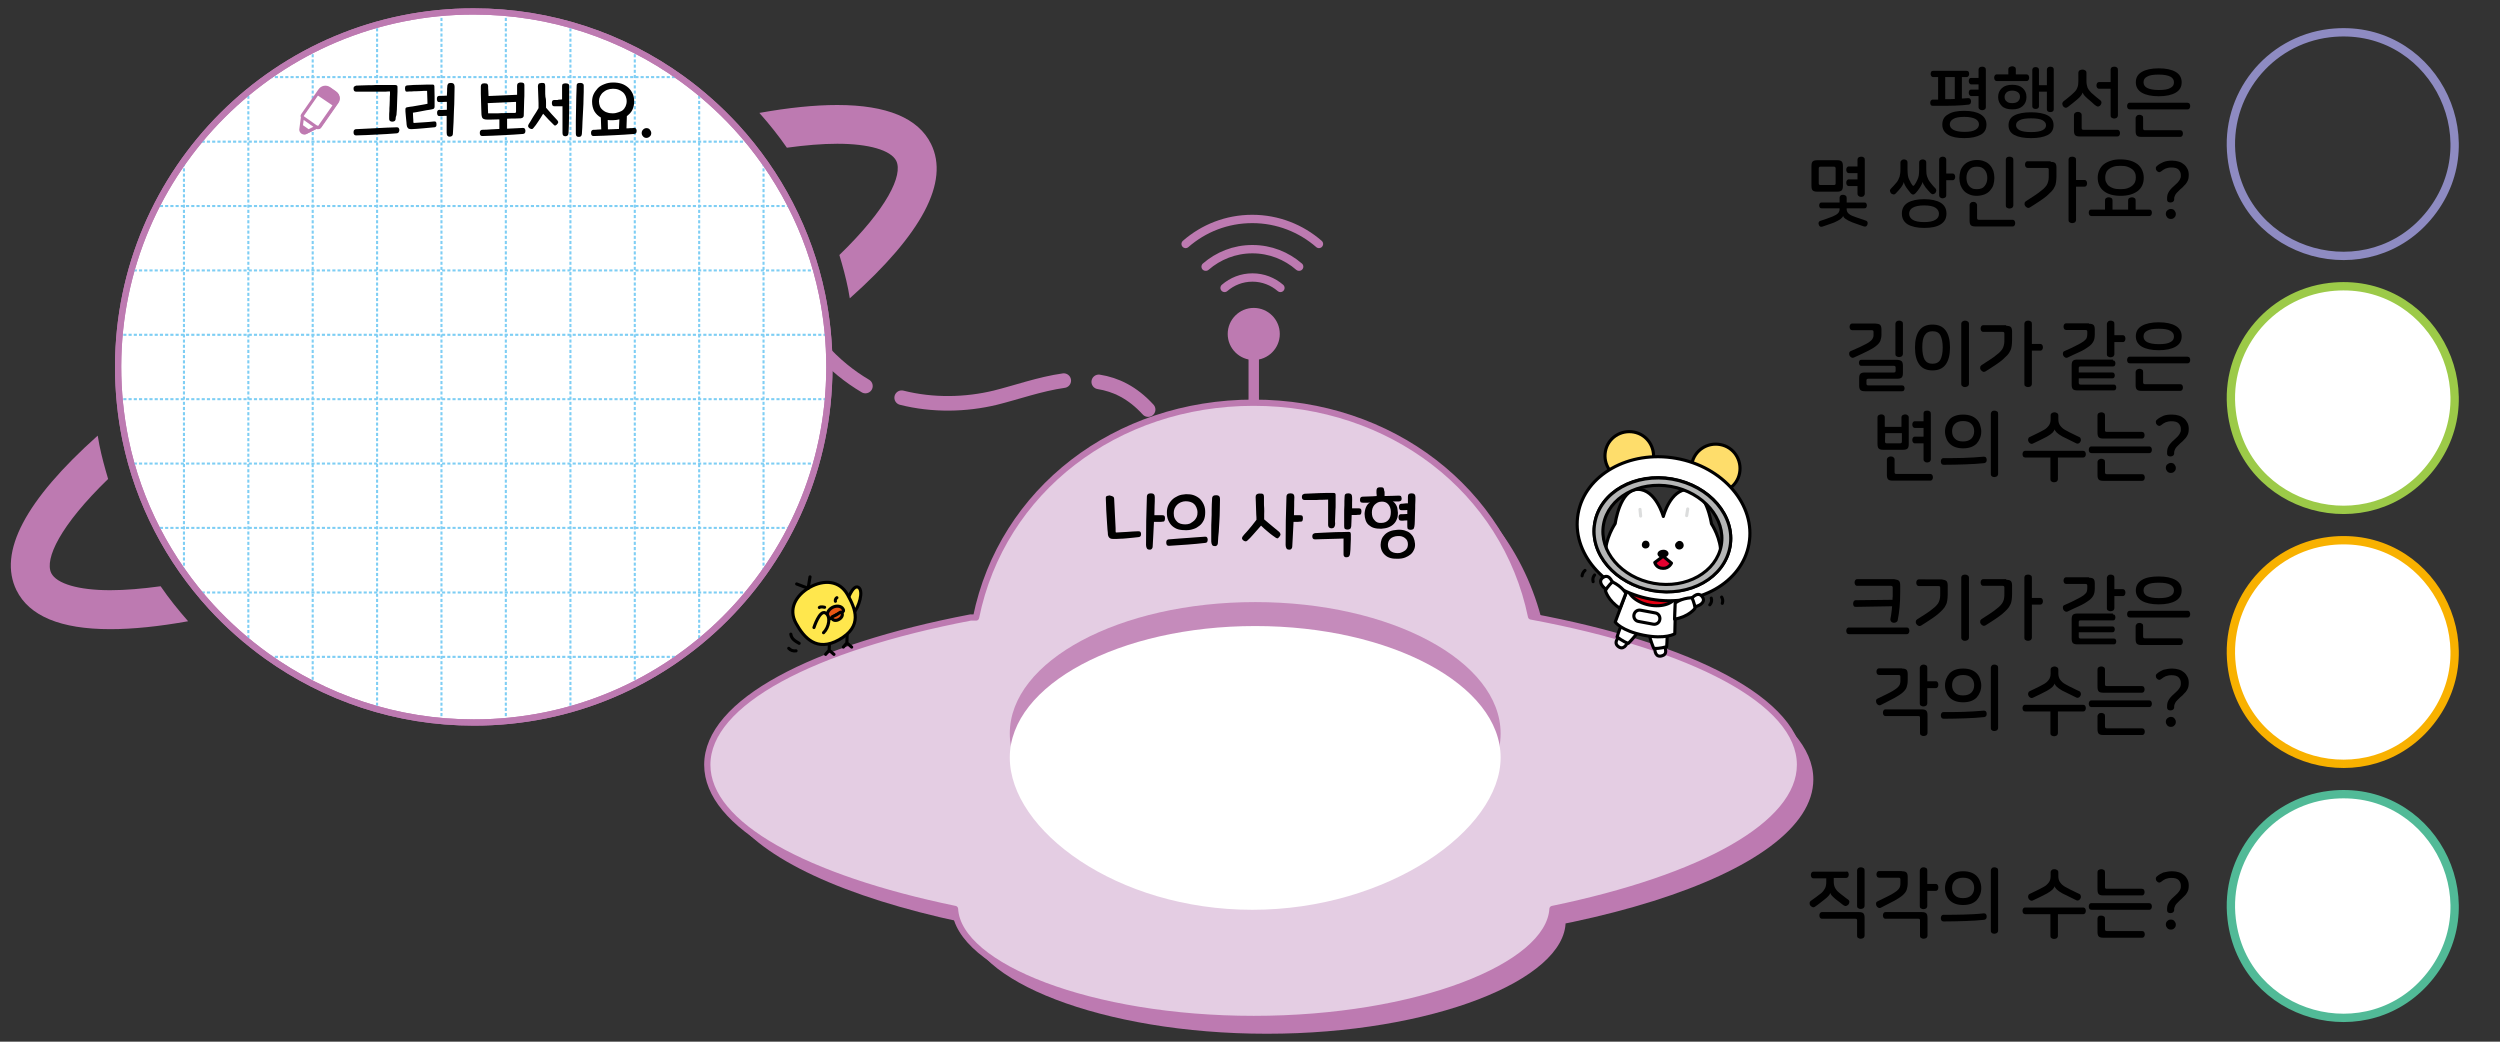 <?xml version="1.0" encoding="utf-8"?>
<!-- Generator: Adobe Illustrator 23.1.0, SVG Export Plug-In . SVG Version: 6.00 Build 0)  -->
<svg version="1.1" id="레이어_1" xmlns="http://www.w3.org/2000/svg" xmlns:xlink="http://www.w3.org/1999/xlink" x="0px"
	 y="0px" width="1200px" height="500px" viewBox="0 0 1200 500" style="enable-background:new 0 0 1200 500;" xml:space="preserve">
<rect x="0" y="0" width="1200" height="500" fill="#333333" stroke="none"/>
<g>
	<path style="fill:none;stroke:#BD7AB1;stroke-width:7;stroke-linecap:round;stroke-linejoin:round;stroke-miterlimit:10;" d="
		M393.9,167.5c6.6,7.5,13.9,13.3,21.5,17.8"/>
	<path style="fill:none;stroke:#BD7AB1;stroke-width:7;stroke-linecap:round;stroke-linejoin:round;stroke-miterlimit:10;" d="
		M432.8,190.9c15,3.8,30.8,3.4,44.9,0c10.1-2.5,21.5-6.6,32.9-8.2"/>
	<path style="fill:none;stroke:#BD7AB1;stroke-width:7;stroke-linecap:round;stroke-linejoin:round;stroke-miterlimit:10;" d="
		M527.4,183.3c8.2,1.3,16.2,5.1,23.7,13.3"/>
</g>
<g>
	<g>
		<path d="M887.1,418.7c0.2,0.3,0.3,0.7,0.3,1.1s-0.1,0.8-0.3,1.1c-0.2,0.3-0.5,0.5-1,0.5h-5.9v1.7c0,1.2,0.2,2.2,0.6,3
			c0.4,0.8,1,1.6,1.9,2.3c0.8,0.7,1.6,1.3,2.4,1.9c0.7,0.6,1.4,1.1,2,1.5c0.4,0.3,0.6,0.6,0.6,1.1c0,0.4-0.1,0.8-0.4,1.2
			c-0.2,0.3-0.6,0.5-1,0.7s-0.8,0.1-1.3-0.2c-0.4-0.3-1-0.7-1.7-1.3c-0.7-0.5-1.4-1.1-2.2-1.7c-0.9-0.8-1.6-1.4-1.9-1.8
			c-0.4-0.5-0.6-0.9-0.7-1.2l0,0c-0.1,0.4-0.3,0.9-0.8,1.4c-0.4,0.5-1.1,1.1-2,1.8c-0.8,0.6-1.6,1.2-2.3,1.8s-1.5,1.1-2.2,1.6
			c-0.4,0.3-0.8,0.4-1.2,0.2c-0.4-0.1-0.7-0.4-1-0.7c-0.3-0.3-0.4-0.7-0.4-1.2c0-0.4,0.2-0.8,0.6-1.1c0.9-0.6,1.7-1.2,2.5-1.8
			c0.8-0.6,1.6-1.2,2.5-1.9c0.8-0.7,1.4-1.5,1.8-2.3c0.4-0.8,0.6-1.8,0.6-3v-1.8h-6.1c-0.5,0-0.8-0.2-1-0.5s-0.3-0.7-0.3-1.1
			s0.1-0.8,0.3-1.1c0.2-0.3,0.5-0.5,1-0.5h15.6C886.6,418.2,886.9,418.4,887.1,418.7z M892.2,437.8c1.1,0,1.8,0.2,2.2,0.6
			s0.6,1.1,0.6,2.2v8.4c0,0.5-0.2,0.9-0.5,1.2c-0.4,0.2-0.8,0.4-1.3,0.4s-0.9-0.1-1.3-0.4c-0.4-0.2-0.5-0.6-0.5-1.2v-7.3
			c0-0.5-0.3-0.7-0.8-0.7h-16c-0.5,0-0.8-0.2-1-0.5s-0.3-0.7-0.3-1.1s0.1-0.8,0.3-1.1c0.2-0.3,0.5-0.5,1-0.5H892.2z M893.2,416.3
			c0.5,0,0.9,0.1,1.3,0.4c0.4,0.2,0.5,0.6,0.5,1.2v16.8c0,0.5-0.2,0.9-0.5,1.2c-0.4,0.2-0.8,0.4-1.3,0.4s-0.9-0.1-1.3-0.4
			c-0.4-0.2-0.5-0.6-0.5-1.2v-16.8c0-0.5,0.2-0.9,0.5-1.2C892.3,416.4,892.7,416.3,893.2,416.3z"/>
		<path d="M912.9,418.2c1.1,0,1.8,0.2,2.2,0.6s0.6,1.1,0.6,2.2v2.8c0,1.3-0.2,2.4-0.5,3.3s-1,1.8-1.9,2.6c-0.9,0.8-2.3,1.7-3.9,2.6
			c-1.7,0.9-3.9,2-6.6,3.4c-0.4,0.2-0.8,0.2-1.2,0s-0.7-0.5-0.9-0.9s-0.2-0.8-0.2-1.2c0-0.4,0.3-0.8,0.8-1c1.7-0.8,3.1-1.5,4.3-2.1
			s2.2-1.1,3-1.6s1.4-0.9,1.9-1.3s0.8-0.8,1.1-1.2c0.3-0.4,0.4-0.8,0.5-1.3c0.1-0.4,0.1-0.9,0.1-1.5v-1.5c0-0.3-0.1-0.5-0.2-0.6
			c-0.1-0.1-0.3-0.2-0.6-0.2H902c-0.4,0-0.8-0.2-1-0.5s-0.3-0.7-0.3-1.1s0.1-0.8,0.3-1.1c0.2-0.3,0.5-0.5,1-0.5h10.9V418.2z
			 M922.4,437.8c1.1,0,1.8,0.2,2.2,0.6s0.6,1.1,0.6,2.2v8.4c0,0.5-0.2,0.9-0.5,1.2c-0.4,0.2-0.8,0.4-1.3,0.4s-0.9-0.1-1.3-0.4
			c-0.4-0.2-0.5-0.6-0.5-1.2v-7.3c0-0.5-0.3-0.7-0.8-0.7h-15.7c-0.5,0-0.8-0.2-1-0.5s-0.3-0.7-0.3-1.1s0.1-0.8,0.3-1.1
			c0.2-0.3,0.5-0.5,1-0.5H922.4z M923.3,416.3c0.5,0,0.9,0.1,1.3,0.4c0.4,0.2,0.5,0.6,0.5,1.2v6.4h4c0.5,0,0.8,0.2,1,0.5
			s0.3,0.7,0.3,1.1c0,0.5-0.1,0.9-0.3,1.2c-0.2,0.3-0.5,0.5-1,0.5h-4v7.2c0,0.5-0.2,0.9-0.5,1.2c-0.4,0.2-0.8,0.4-1.3,0.4
			s-0.9-0.1-1.3-0.4c-0.4-0.2-0.5-0.6-0.5-1.2V418c0-0.5,0.2-0.9,0.5-1.2C922.4,416.4,922.9,416.3,923.3,416.3z"/>
		<path d="M952.2,438.4c0.4,0,0.7,0.1,1,0.3c0.2,0.3,0.4,0.6,0.4,1.1c0,0.4,0,0.8-0.2,1.1s-0.5,0.5-0.9,0.6c-2.9,0.3-6,0.5-9.3,0.6
			s-6.7,0.2-10.3,0.2c-0.4,0-0.8-0.2-1-0.5s-0.3-0.7-0.3-1.1s0.1-0.8,0.3-1.1s0.5-0.5,1-0.5c3.2,0,6.4,0,9.5-0.1
			S948.9,438.8,952.2,438.4z M942.3,418.2c1.4,0,2.7,0.2,3.8,0.6s2,1,2.7,1.7s1.3,1.6,1.6,2.6c0.4,1,0.6,2,0.6,3.2s-0.2,2.2-0.6,3.2
			c-0.4,1-0.9,1.8-1.6,2.6c-0.7,0.7-1.6,1.3-2.7,1.7s-2.4,0.6-3.8,0.6c-1.4,0-2.7-0.2-3.8-0.6s-2-1-2.7-1.7s-1.3-1.6-1.6-2.6
			c-0.4-1-0.6-2-0.6-3.2c0-1.1,0.2-2.2,0.6-3.2c0.4-1,0.9-1.8,1.6-2.6c0.7-0.7,1.6-1.3,2.7-1.7S940.9,418.2,942.3,418.2z
			 M942.3,421.3c-1.8,0-3.1,0.5-4,1.4s-1.3,2.1-1.3,3.5s0.4,2.6,1.3,3.5c0.9,1,2.2,1.4,4,1.4s3.1-0.5,4-1.4c0.9-1,1.3-2.1,1.3-3.5
			s-0.4-2.6-1.3-3.5C945.5,421.8,944.1,421.3,942.3,421.3z M957.3,416.3c0.5,0,0.9,0.1,1.3,0.4c0.4,0.2,0.5,0.6,0.5,1.2v28.7
			c0,0.5-0.2,0.9-0.5,1.2c-0.4,0.2-0.8,0.4-1.3,0.4s-0.9-0.1-1.2-0.4c-0.4-0.2-0.5-0.6-0.5-1.2v-28.7c0-0.5,0.2-0.9,0.5-1.2
			C956.4,416.4,956.8,416.3,957.3,416.3z"/>
		<path d="M1000.9,436.1c0.2,0.3,0.3,0.7,0.3,1.1s-0.1,0.8-0.3,1.1c-0.2,0.3-0.5,0.5-1,0.5h-12.1v10.3c0,0.5-0.2,0.9-0.5,1.2
			c-0.4,0.2-0.8,0.4-1.3,0.4s-0.9-0.1-1.3-0.4c-0.4-0.2-0.5-0.6-0.5-1.2v-10.3h-12.1c-0.4,0-0.8-0.2-1-0.5s-0.3-0.7-0.3-1.1
			s0.1-0.8,0.3-1.1c0.2-0.3,0.5-0.5,1-0.5h27.7C1000.3,435.6,1000.7,435.8,1000.9,436.1z M986.1,417.2c0.5,0,0.9,0.1,1.3,0.4
			c0.4,0.2,0.6,0.6,0.6,1.2v1.8c0,1.2,0.3,2.2,0.9,3c0.6,0.8,1.4,1.6,2.6,2.2c1.2,0.7,2.4,1.3,3.5,1.8s2.1,1.1,3.1,1.5
			c0.4,0.2,0.6,0.5,0.7,1c0.1,0.5,0,0.9-0.2,1.2c-0.2,0.4-0.5,0.7-0.8,0.8c-0.4,0.2-0.8,0.2-1.2,0c-2.3-1.1-4.5-2.2-6.7-3.3
			c-1.2-0.7-2.1-1.3-2.7-1.9c-0.6-0.6-0.9-1.1-1-1.5l0,0c-0.1,0.5-0.5,1-1,1.6c-0.6,0.6-1.5,1.2-2.7,1.9c-2.1,1.1-4.3,2.2-6.7,3.3
			c-0.4,0.2-0.8,0.2-1.2,0s-0.7-0.5-0.9-0.9s-0.3-0.8-0.2-1.2c0.1-0.5,0.3-0.8,0.7-1c1-0.5,2.1-1,3.1-1.5c1.1-0.5,2.2-1.1,3.5-1.8
			c1.2-0.6,2-1.4,2.6-2.2c0.6-0.8,0.9-1.8,0.9-3v-1.8c0-0.6,0.2-1,0.6-1.2C985.1,417.3,985.6,417.2,986.1,417.2z"/>
		<path d="M1032.6,434c0.2,0.3,0.3,0.7,0.3,1.1s-0.1,0.8-0.3,1.1c-0.2,0.3-0.5,0.5-1,0.5h-27.7c-0.4,0-0.8-0.2-1-0.5
			s-0.3-0.7-0.3-1.1s0.1-0.8,0.3-1.1c0.2-0.3,0.5-0.5,1-0.5h27.7C1032.1,433.6,1032.4,433.7,1032.6,434z M1008.6,439.5
			c0.5,0,0.9,0.1,1.3,0.4c0.4,0.2,0.5,0.6,0.5,1.2v5c0,0.5,0.3,0.8,0.8,0.8h17c0.4,0,0.8,0.2,1,0.5s0.3,0.7,0.3,1.1
			s-0.1,0.8-0.3,1.1c-0.2,0.3-0.5,0.5-1,0.5h-18.6c-1.1,0-1.8-0.2-2.2-0.6s-0.6-1.1-0.6-2.2V441c0-0.5,0.2-0.9,0.5-1.2
			S1008.1,439.5,1008.6,439.5z M1008.6,417.2c0.5,0,0.9,0.1,1.3,0.4c0.4,0.2,0.5,0.6,0.5,1.2v7.1c0,0.5,0.3,0.7,0.8,0.7h16.9
			c0.4,0,0.8,0.2,1,0.5s0.3,0.7,0.3,1.1s-0.1,0.8-0.3,1.1c-0.2,0.3-0.5,0.5-1,0.5h-18.5c-1.1,0-1.8-0.2-2.2-0.6s-0.6-1.1-0.6-2.2
			v-8.2c0-0.6,0.2-1,0.5-1.2S1008.1,417.2,1008.6,417.2z"/>
		<path d="M1042.6,418.2c1.2,0,2.4,0.2,3.3,0.5c1,0.3,1.8,0.8,2.5,1.4s1.2,1.3,1.6,2.1c0.4,0.8,0.6,1.7,0.6,2.7v0.4
			c0,0.6-0.1,1.2-0.2,1.7s-0.4,1.1-0.7,1.6s-0.7,1.1-1.3,1.6s-1.1,1.2-1.9,1.8c-0.6,0.6-1.1,1.1-1.5,1.5s-0.7,0.8-0.9,1.2
			c-0.2,0.4-0.3,0.7-0.4,1s-0.1,0.7-0.1,1.1c0,0.5-0.2,0.8-0.5,1.1c-0.3,0.2-0.7,0.4-1.2,0.4s-0.9-0.1-1.2-0.3
			c-0.3-0.2-0.5-0.6-0.5-1.2s0-1.2,0.1-1.7s0.2-1,0.5-1.5c0.2-0.5,0.6-1,1-1.5s1-1.1,1.7-1.7s1.3-1.2,1.7-1.6c0.4-0.5,0.8-0.9,1-1.3
			c0.3-0.4,0.4-0.8,0.5-1.1s0.1-0.7,0.1-1.1V425c0-1-0.4-1.9-1.1-2.6s-1.9-1-3.4-1c-1.1,0-2,0.2-2.8,0.5c-0.8,0.4-1.5,0.8-2.2,1.4
			c-0.4,0.3-0.7,0.4-1.1,0.3s-0.7-0.3-1-0.7c-0.3-0.3-0.4-0.7-0.4-1.2c0-0.4,0.2-0.8,0.6-1.1c0.8-0.7,1.8-1.3,3-1.8
			C1039.7,418.5,1041.1,418.2,1042.6,418.2z M1042,441.4c0.7,0,1.3,0.2,1.7,0.7c0.4,0.5,0.7,1,0.7,1.7s-0.2,1.3-0.7,1.7
			c-0.4,0.5-1,0.7-1.7,0.7s-1.2-0.2-1.7-0.7c-0.4-0.5-0.7-1-0.7-1.7s0.2-1.3,0.7-1.7C1040.8,441.6,1041.3,441.4,1042,441.4z"/>
	</g>
</g>
<g>
	<path style="fill:#FFFFFF;" d="M1071.2,441.2c-3.5-29.4,17.6-56.1,47-59.6c48-5.6,77.7,49.5,48.4,86.6
		C1137.3,505.4,1076.8,488.9,1071.2,441.2"/>
	<path style="fill:none;stroke:#51BA97;stroke-width:4;stroke-linecap:round;stroke-linejoin:round;stroke-miterlimit:10;" d="
		M1071.2,441.2c-3.5-29.4,17.6-56.1,47-59.6c48-5.6,77.7,49.5,48.4,86.6C1137.3,505.4,1076.8,488.9,1071.2,441.2z"/>
</g>
<g>
	<g>
		<path d="M916.2,301.7c0.2,0.3,0.3,0.7,0.3,1.1s-0.1,0.8-0.3,1.1c-0.2,0.3-0.5,0.5-1,0.5h-27.7c-0.4,0-0.8-0.2-1-0.5
			s-0.3-0.7-0.3-1.1s0.1-0.8,0.3-1.1c0.2-0.3,0.5-0.5,1-0.5h27.7C915.6,301.2,916,301.3,916.2,301.7z M911.5,278.8
			c0.4,0.4,0.6,1.1,0.6,2.2v3.1c0,2.8-0.1,5.2-0.3,7.4s-0.5,4.2-0.9,6.2c-0.1,0.5-0.4,0.8-0.8,1s-0.9,0.3-1.4,0.2
			c-0.4-0.1-0.8-0.3-1-0.6s-0.4-0.7-0.3-1.2c0.2-1.1,0.4-2.1,0.5-3.1s0.3-2,0.3-3l-17.4,0.3c-0.5,0-0.8-0.1-1-0.4s-0.3-0.7-0.3-1.1
			s0.1-0.8,0.3-1.2c0.2-0.3,0.5-0.5,1-0.5l17.6-0.2c0-0.5,0-1,0.1-1.6c0-0.5,0-1.1,0-1.7V282c0-0.5-0.3-0.8-0.8-0.8h-16.2
			c-0.5,0-0.8-0.2-1-0.5s-0.3-0.7-0.3-1.1s0.1-0.8,0.3-1.1c0.2-0.3,0.5-0.5,1-0.5h17.7C910.4,278.2,911.1,278.4,911.5,278.8z"/>
		<path d="M934.3,278.9c0.4,0.4,0.6,1.1,0.6,2.2v4.2c0,1-0.1,2-0.2,2.8c-0.1,0.8-0.3,1.6-0.7,2.3c-0.3,0.7-0.8,1.5-1.4,2.1
			c-0.6,0.7-1.4,1.4-2.3,2.2s-2.1,1.6-3.4,2.5c-1.3,0.9-2.9,1.9-4.8,3.1c-0.4,0.2-0.8,0.3-1.2,0.1c-0.4-0.2-0.7-0.4-1-0.8
			c-0.2-0.3-0.4-0.7-0.3-1.2c0-0.5,0.2-0.8,0.6-1.1c1.7-1.1,3.2-2,4.4-2.8s2.2-1.5,3-2.2c0.8-0.6,1.5-1.2,2-1.8
			c0.5-0.6,0.9-1.1,1.1-1.7s0.4-1.1,0.5-1.8c0.1-0.6,0.1-1.3,0.1-2.1v-2.8c0-0.3-0.1-0.5-0.2-0.6s-0.3-0.2-0.6-0.2h-9.4
			c-0.5,0-0.8-0.2-1-0.5s-0.3-0.7-0.3-1.1s0.1-0.8,0.3-1.1c0.2-0.3,0.5-0.5,1-0.5H932C933.1,278.3,933.9,278.5,934.3,278.9z
			 M943.2,275.8c0.5,0,0.9,0.1,1.3,0.4c0.4,0.2,0.6,0.6,0.6,1.2V306c0,0.5-0.2,0.9-0.6,1.2c-0.4,0.2-0.8,0.4-1.3,0.4
			s-0.9-0.1-1.2-0.4c-0.4-0.2-0.6-0.6-0.6-1.2v-28.7c0-0.5,0.2-0.9,0.6-1.2C942.4,275.9,942.8,275.8,943.2,275.8z"/>
		<path d="M963,278.3c1.1,0,1.8,0.2,2.2,0.6s0.6,1.1,0.6,2.2v4.1c0,1-0.1,2-0.2,2.8c-0.1,0.8-0.3,1.6-0.7,2.3
			c-0.3,0.7-0.8,1.5-1.4,2.1c-0.6,0.7-1.4,1.4-2.3,2.2s-2.1,1.6-3.4,2.5c-1.3,0.9-2.9,1.9-4.8,3.1c-0.4,0.2-0.8,0.3-1.2,0.1
			s-0.7-0.4-1-0.8c-0.2-0.3-0.4-0.7-0.3-1.2c0-0.5,0.2-0.8,0.6-1.1c1.7-1.1,3.1-2,4.3-2.8s2.2-1.5,3-2.2c0.8-0.6,1.5-1.2,2-1.8
			c0.5-0.6,0.9-1.1,1.1-1.7c0.3-0.6,0.4-1.1,0.5-1.8c0.1-0.6,0.1-1.3,0.1-2.1V282c0-0.3-0.1-0.5-0.2-0.6s-0.3-0.2-0.6-0.2H952
			c-0.5,0-0.8-0.2-1-0.5s-0.3-0.7-0.3-1.1s0.1-0.8,0.3-1.1s0.5-0.5,1-0.5h11V278.3z M973.5,275.8c0.5,0,0.9,0.1,1.3,0.4
			c0.4,0.2,0.5,0.6,0.5,1.2v9.6h4c0.5,0,0.8,0.2,1,0.5s0.3,0.7,0.3,1.1s-0.1,0.8-0.3,1.1s-0.5,0.5-1,0.5h-4V306
			c0,0.5-0.2,0.9-0.5,1.2c-0.4,0.2-0.8,0.4-1.3,0.4s-0.9-0.1-1.3-0.4c-0.4-0.2-0.5-0.6-0.5-1.2v-28.7c0-0.5,0.2-0.9,0.5-1.2
			C972.6,275.9,973,275.8,973.5,275.8z"/>
		<path d="M1002.7,277.3c1.1,0,1.8,0.2,2.2,0.6s0.6,1.1,0.6,2.2v2.3c0,0.8-0.1,1.5-0.2,2.1c-0.1,0.6-0.4,1.2-0.7,1.7
			s-0.8,1.1-1.4,1.6c-0.6,0.5-1.4,1-2.3,1.6c-1,0.6-2.1,1.2-3.5,1.8s-3,1.4-4.9,2.3c-0.4,0.2-0.8,0.2-1.2,0s-0.7-0.5-0.9-0.9
			c-0.2-0.3-0.2-0.7-0.2-1.2s0.3-0.8,0.8-1c2.5-1.1,4.5-2,5.9-2.8c1.4-0.7,2.5-1.3,3.3-1.9c0.7-0.6,1.2-1.1,1.4-1.6s0.3-1.2,0.3-1.9
			v-1.1c0-0.3-0.1-0.5-0.2-0.6s-0.3-0.2-0.6-0.2h-9.3c-0.4,0-0.8-0.2-1-0.5s-0.3-0.7-0.3-1.1s0.1-0.8,0.3-1.1s0.5-0.5,1-0.5h10.9
			V277.3z M1014.2,294.9c0.4,0,0.7,0.1,0.9,0.4s0.3,0.6,0.3,1s-0.1,0.8-0.3,1.1c-0.2,0.3-0.5,0.4-0.9,0.4h-15.6
			c-0.5,0-0.8,0.2-0.8,0.7v2.2h16.1c0.4,0,0.7,0.1,0.9,0.4s0.3,0.6,0.3,1s-0.1,0.7-0.3,1s-0.5,0.4-0.9,0.4h-16.1v2.2
			c0,0.5,0.3,0.8,0.8,0.8h16c0.4,0,0.7,0.1,0.9,0.4s0.3,0.6,0.3,1s-0.1,0.7-0.3,1s-0.5,0.4-0.9,0.4h-17.4c-1.1,0-1.8-0.2-2.2-0.6
			s-0.6-1.1-0.6-2.2v-9.2c0-1.1,0.2-1.8,0.6-2.2c0.4-0.4,1.1-0.6,2.2-0.6h17V294.9z M1013.1,275.8c0.5,0,0.9,0.1,1.3,0.4
			c0.4,0.2,0.5,0.6,0.5,1.2v5.4h4c0.5,0,0.8,0.2,1,0.5s0.3,0.7,0.3,1.1c0,0.5-0.1,0.9-0.3,1.2c-0.2,0.3-0.5,0.5-1,0.5h-4v5.7
			c0,0.5-0.2,0.9-0.5,1.2c-0.4,0.2-0.8,0.4-1.3,0.4s-0.9-0.1-1.3-0.4c-0.4-0.2-0.5-0.6-0.5-1.2v-14.3c0-0.5,0.2-0.9,0.5-1.2
			C1012.2,275.9,1012.6,275.8,1013.1,275.8z"/>
		<path d="M1051,293.7c0.2,0.3,0.3,0.7,0.3,1.1s-0.1,0.8-0.3,1.1c-0.2,0.3-0.5,0.5-1,0.5h-27.7c-0.4,0-0.8-0.2-1-0.5
			s-0.3-0.7-0.3-1.1s0.1-0.8,0.3-1.1c0.2-0.3,0.5-0.5,1-0.5h27.7C1050.5,293.2,1050.8,293.3,1051,293.7z M1026.9,299
			c0.5,0,0.9,0.1,1.3,0.4c0.4,0.2,0.5,0.6,0.5,1.2v5c0,0.5,0.3,0.8,0.8,0.8h17c0.4,0,0.8,0.2,1,0.5s0.3,0.7,0.3,1.1
			s-0.1,0.8-0.3,1.1c-0.2,0.3-0.5,0.5-1,0.5h-18.6c-1.1,0-1.8-0.2-2.2-0.6c-0.4-0.4-0.6-1.1-0.6-2.2v-6.1c0-0.5,0.2-0.9,0.5-1.2
			C1026,299.1,1026.5,299,1026.9,299z M1036.2,276.7c3.5,0,6.2,0.6,8.1,1.7s2.9,2.8,2.9,5s-1,3.9-2.9,5s-4.6,1.7-8.1,1.7
			s-6.2-0.6-8.1-1.7s-2.9-2.8-2.9-5s1-3.9,2.9-5C1030,277.2,1032.7,276.7,1036.2,276.7z M1036.2,279.7c-2.6,0-4.5,0.3-5.6,1
			c-1.2,0.6-1.7,1.5-1.7,2.7s0.6,2.1,1.7,2.7c1.2,0.6,3,1,5.6,1s4.5-0.3,5.6-1c1.2-0.6,1.7-1.5,1.7-2.7s-0.6-2.1-1.7-2.7
			C1040.6,280,1038.8,279.7,1036.2,279.7z"/>
		<path d="M912.9,320.9c1.1,0,1.8,0.2,2.2,0.6s0.6,1.1,0.6,2.2v2.8c0,1.3-0.2,2.4-0.5,3.3s-1,1.8-1.9,2.6c-0.9,0.8-2.3,1.7-3.9,2.6
			c-1.7,0.9-3.9,2-6.6,3.4c-0.4,0.2-0.8,0.2-1.2,0s-0.7-0.5-0.9-0.9s-0.2-0.8-0.2-1.2c0-0.4,0.3-0.8,0.8-1c1.7-0.8,3.1-1.5,4.3-2.1
			s2.2-1.1,3-1.6s1.4-0.9,1.9-1.3s0.8-0.8,1.1-1.2c0.3-0.4,0.4-0.8,0.5-1.3c0.1-0.4,0.1-0.9,0.1-1.5v-1.5c0-0.3-0.1-0.5-0.2-0.6
			c-0.1-0.1-0.3-0.2-0.6-0.2H902c-0.4,0-0.8-0.2-1-0.5s-0.3-0.7-0.3-1.1s0.1-0.8,0.3-1.1s0.5-0.5,1-0.5h10.9V320.9z M922.4,340.5
			c1.1,0,1.8,0.2,2.2,0.6s0.6,1.1,0.6,2.2v8.4c0,0.5-0.2,0.9-0.5,1.2c-0.4,0.2-0.8,0.4-1.3,0.4s-0.9-0.1-1.3-0.4
			c-0.4-0.2-0.5-0.6-0.5-1.2v-7.3c0-0.5-0.3-0.7-0.8-0.7h-15.7c-0.5,0-0.8-0.2-1-0.5s-0.3-0.7-0.3-1.1s0.1-0.8,0.3-1.1
			c0.2-0.3,0.5-0.5,1-0.5H922.4z M923.3,319c0.5,0,0.9,0.1,1.3,0.4c0.4,0.2,0.5,0.6,0.5,1.2v6.4h4c0.5,0,0.8,0.2,1,0.5
			s0.3,0.7,0.3,1.1c0,0.5-0.1,0.9-0.3,1.2c-0.2,0.3-0.5,0.5-1,0.5h-4v7.2c0,0.5-0.2,0.9-0.5,1.2c-0.4,0.2-0.8,0.4-1.3,0.4
			s-0.9-0.1-1.3-0.4c-0.4-0.2-0.5-0.6-0.5-1.2v-16.8c0-0.5,0.2-0.9,0.5-1.2C922.4,319.1,922.9,319,923.3,319z"/>
		<path d="M952.2,341.1c0.4,0,0.7,0.1,1,0.3c0.2,0.3,0.4,0.6,0.4,1.1c0,0.4,0,0.8-0.2,1.1s-0.5,0.5-0.9,0.6c-2.9,0.3-6,0.5-9.3,0.6
			s-6.7,0.2-10.3,0.2c-0.4,0-0.8-0.2-1-0.5s-0.3-0.7-0.3-1.1s0.1-0.8,0.3-1.1c0.2-0.3,0.5-0.5,1-0.5c3.2,0,6.4,0,9.5-0.1
			C945.6,341.6,948.9,341.4,952.2,341.1z M942.3,320.9c1.4,0,2.7,0.2,3.8,0.6s2,1,2.7,1.7s1.3,1.6,1.6,2.6s0.6,2,0.6,3.2
			s-0.2,2.2-0.6,3.2c-0.4,1-0.9,1.8-1.6,2.6c-0.7,0.7-1.6,1.3-2.7,1.7c-1.1,0.4-2.4,0.6-3.8,0.6c-1.4,0-2.7-0.2-3.8-0.6
			s-2-1-2.7-1.7s-1.3-1.6-1.6-2.6c-0.4-1-0.6-2-0.6-3.2c0-1.1,0.2-2.2,0.6-3.2c0.4-1,0.9-1.8,1.6-2.6c0.7-0.7,1.6-1.3,2.7-1.7
			S940.9,320.9,942.3,320.9z M942.3,324c-1.8,0-3.1,0.5-4,1.4s-1.3,2.1-1.3,3.5s0.4,2.6,1.3,3.5c0.9,1,2.2,1.4,4,1.4s3.1-0.5,4-1.4
			c0.9-1,1.3-2.1,1.3-3.5s-0.4-2.6-1.3-3.5C945.5,324.5,944.1,324,942.3,324z M957.3,319c0.5,0,0.9,0.1,1.3,0.4
			c0.4,0.2,0.5,0.6,0.5,1.2v28.7c0,0.5-0.2,0.9-0.5,1.2c-0.4,0.2-0.8,0.4-1.3,0.4s-0.9-0.1-1.2-0.4c-0.4-0.2-0.5-0.6-0.5-1.2v-28.7
			c0-0.5,0.2-0.9,0.5-1.2C956.4,319.1,956.8,319,957.3,319z"/>
		<path d="M1000.9,338.8c0.2,0.3,0.3,0.7,0.3,1.1s-0.1,0.8-0.3,1.1c-0.2,0.3-0.5,0.5-1,0.5h-12.1v10.3c0,0.5-0.2,0.9-0.5,1.2
			c-0.4,0.2-0.8,0.4-1.3,0.4s-0.9-0.1-1.3-0.4c-0.4-0.2-0.5-0.6-0.5-1.2v-10.3h-12.1c-0.4,0-0.8-0.2-1-0.5s-0.3-0.7-0.3-1.1
			s0.1-0.8,0.3-1.1c0.2-0.3,0.5-0.5,1-0.5h27.7C1000.3,338.3,1000.7,338.5,1000.9,338.8z M986.1,319.9c0.5,0,0.9,0.1,1.3,0.4
			c0.4,0.2,0.6,0.6,0.6,1.2v1.8c0,1.2,0.3,2.2,0.9,3c0.6,0.8,1.4,1.6,2.6,2.2c1.2,0.7,2.4,1.3,3.5,1.8s2.1,1.1,3.1,1.5
			c0.4,0.2,0.6,0.5,0.7,1c0.1,0.5,0,0.9-0.2,1.2c-0.2,0.4-0.5,0.7-0.8,0.8c-0.4,0.2-0.8,0.2-1.2,0c-2.3-1.1-4.5-2.2-6.7-3.3
			c-1.2-0.7-2.1-1.3-2.7-1.9s-0.9-1.1-1-1.5l0,0c-0.1,0.5-0.5,1-1,1.6c-0.6,0.6-1.5,1.2-2.7,1.9c-2.1,1.1-4.3,2.2-6.7,3.3
			c-0.4,0.2-0.8,0.2-1.2,0s-0.7-0.5-0.9-0.9s-0.3-0.8-0.2-1.2c0.1-0.5,0.3-0.8,0.7-1c1-0.5,2.1-1,3.1-1.5c1.1-0.5,2.2-1.1,3.5-1.8
			c1.2-0.6,2-1.4,2.6-2.2c0.6-0.8,0.9-1.8,0.9-3v-1.8c0-0.6,0.2-1,0.6-1.2S985.6,319.9,986.1,319.9z"/>
		<path d="M1032.6,336.7c0.2,0.3,0.3,0.7,0.3,1.1s-0.1,0.8-0.3,1.1c-0.2,0.3-0.5,0.5-1,0.5h-27.7c-0.4,0-0.8-0.2-1-0.5
			s-0.3-0.7-0.3-1.1s0.1-0.8,0.3-1.1c0.2-0.3,0.5-0.5,1-0.5h27.7C1032.1,336.2,1032.4,336.4,1032.6,336.7z M1008.6,342.2
			c0.5,0,0.9,0.1,1.3,0.4c0.4,0.2,0.5,0.6,0.5,1.2v5c0,0.5,0.3,0.8,0.8,0.8h17c0.4,0,0.8,0.2,1,0.5s0.3,0.7,0.3,1.1
			s-0.1,0.8-0.3,1.1c-0.2,0.3-0.5,0.5-1,0.5h-18.6c-1.1,0-1.8-0.2-2.2-0.6s-0.6-1.1-0.6-2.2v-6.1c0-0.5,0.2-0.9,0.5-1.2
			C1007.7,342.3,1008.1,342.2,1008.6,342.2z M1008.6,319.9c0.5,0,0.9,0.1,1.3,0.4s0.5,0.6,0.5,1.2v7.1c0,0.5,0.3,0.7,0.8,0.7h16.9
			c0.4,0,0.8,0.2,1,0.5s0.3,0.7,0.3,1.1s-0.1,0.8-0.3,1.1c-0.2,0.3-0.5,0.5-1,0.5h-18.5c-1.1,0-1.8-0.2-2.2-0.6s-0.6-1.1-0.6-2.2
			v-8.2c0-0.6,0.2-1,0.5-1.2C1007.7,320,1008.1,319.9,1008.6,319.9z"/>
		<path d="M1042.6,320.9c1.2,0,2.4,0.2,3.3,0.5c1,0.3,1.8,0.8,2.5,1.4s1.2,1.3,1.6,2.1c0.4,0.8,0.6,1.7,0.6,2.7v0.4
			c0,0.6-0.1,1.2-0.2,1.7s-0.4,1.1-0.7,1.6s-0.7,1.1-1.3,1.6c-0.5,0.6-1.1,1.2-1.9,1.8c-0.6,0.6-1.1,1.1-1.5,1.5s-0.7,0.8-0.9,1.2
			c-0.2,0.4-0.3,0.7-0.4,1s-0.1,0.7-0.1,1.1c0,0.5-0.2,0.8-0.5,1.1c-0.3,0.2-0.7,0.4-1.2,0.4s-0.9-0.1-1.2-0.3
			c-0.3-0.2-0.5-0.6-0.5-1.2s0-1.2,0.1-1.7s0.2-1,0.5-1.5c0.2-0.5,0.6-1,1-1.5s1-1.1,1.7-1.7s1.3-1.2,1.7-1.6c0.4-0.5,0.8-0.9,1-1.3
			c0.3-0.4,0.4-0.8,0.5-1.1s0.1-0.7,0.1-1.1v-0.3c0-1-0.4-1.9-1.1-2.6s-1.9-1-3.4-1c-1.1,0-2,0.2-2.8,0.5c-0.8,0.4-1.5,0.8-2.2,1.4
			c-0.4,0.3-0.7,0.4-1.1,0.3s-0.7-0.3-1-0.7c-0.3-0.3-0.4-0.7-0.4-1.2c0-0.4,0.2-0.8,0.6-1.1c0.8-0.7,1.8-1.3,3-1.8
			C1039.7,321.2,1041.1,320.9,1042.6,320.9z M1042,344.1c0.7,0,1.3,0.2,1.7,0.7s0.7,1,0.7,1.7s-0.2,1.3-0.7,1.7
			c-0.4,0.5-1,0.7-1.7,0.7s-1.2-0.2-1.7-0.7c-0.4-0.5-0.7-1-0.7-1.7s0.2-1.3,0.7-1.7S1041.3,344.1,1042,344.1z"/>
	</g>
</g>
<g>
	<path style="fill:#FFFFFF;" d="M1071.2,319.3c-3.5-29.4,17.6-56.1,47-59.6c48-5.6,77.7,49.5,48.4,86.6S1076.8,367,1071.2,319.3"/>
	<path style="fill:none;stroke:#F8B100;stroke-width:4;stroke-linecap:round;stroke-linejoin:round;stroke-miterlimit:10;" d="
		M1071.2,319.3c-3.5-29.4,17.6-56.1,47-59.6c48-5.6,77.7,49.5,48.4,86.6S1076.8,367,1071.2,319.3z"/>
</g>
<g>
	<g>
		<path d="M902.5,156c0.4,0.4,0.6,1.1,0.6,2.2v2.3c0,1.2-0.2,2.2-0.5,3s-0.9,1.6-1.9,2.4c-0.9,0.8-2.2,1.6-4,2.5
			c-1.7,0.9-4,1.9-6.8,3.2c-0.4,0.2-0.8,0.2-1.2,0s-0.7-0.5-0.9-0.9c-0.2-0.3-0.2-0.7-0.2-1.2c0.1-0.5,0.3-0.8,0.8-1
			c1.7-0.7,3.1-1.4,4.3-1.9c1.2-0.6,2.2-1.1,3-1.5s1.4-0.8,1.9-1.2s0.8-0.7,1.1-1.1c0.2-0.4,0.4-0.7,0.5-1.1
			c0.1-0.4,0.1-0.8,0.1-1.3v-1.1c0-0.3-0.1-0.5-0.2-0.6s-0.3-0.2-0.6-0.2h-9.4c-0.4,0-0.8-0.2-1-0.5s-0.3-0.7-0.3-1.1
			c0-0.4,0.1-0.8,0.3-1.1s0.5-0.5,1-0.5h11C901.4,155.4,902.2,155.6,902.5,156z M912.8,173.4c0.4,0.4,0.6,1.1,0.6,2.2v3.4
			c0,1.1-0.2,1.8-0.6,2.2c-0.4,0.4-1.1,0.6-2.2,0.6h-13.9c-0.3,0-0.5,0.1-0.6,0.2c-0.1,0.1-0.2,0.3-0.2,0.6v1.6
			c0,0.5,0.3,0.8,0.8,0.8H913c0.4,0,0.7,0.1,0.9,0.4c0.2,0.3,0.3,0.6,0.3,1s-0.1,0.7-0.3,1s-0.5,0.4-0.9,0.4h-17.8
			c-1.1,0-1.8-0.2-2.2-0.6c-0.4-0.4-0.6-1.1-0.6-2.2v-3.4c0-1.1,0.2-1.8,0.6-2.2c0.4-0.4,1.1-0.6,2.2-0.6h13.9
			c0.3,0,0.5-0.1,0.6-0.2c0.1-0.1,0.2-0.3,0.2-0.6v-1.6c0-0.3-0.1-0.5-0.2-0.6c-0.1-0.1-0.3-0.2-0.6-0.2h-15.6
			c-0.4,0-0.7-0.1-0.9-0.4c-0.2-0.3-0.3-0.6-0.3-1.1c0-0.4,0.1-0.7,0.3-1s0.5-0.4,0.9-0.4h17.1C911.7,172.8,912.4,173,912.8,173.4z
			 M911.6,153.9c0.5,0,0.9,0.1,1.3,0.4c0.4,0.2,0.5,0.6,0.5,1.2v14.3c0,0.5-0.2,0.9-0.5,1.2c-0.4,0.2-0.8,0.4-1.3,0.4
			s-0.9-0.1-1.3-0.4c-0.4-0.2-0.5-0.6-0.5-1.2v-14.3c0-0.5,0.2-0.9,0.5-1.2C910.7,154,911.1,153.9,911.6,153.9z"/>
		<path d="M927.6,155.8c2.8,0,4.9,0.9,6.3,2.8c1.4,1.9,2.1,4.6,2.1,8.2c0,3.6-0.7,6.3-2.1,8.2c-1.4,1.9-3.5,2.8-6.3,2.8
			s-4.9-0.9-6.3-2.8c-1.4-1.9-2.1-4.6-2.1-8.2c0-3.6,0.7-6.3,2.1-8.2C922.7,156.7,924.8,155.8,927.6,155.8z M927.6,159
			c-1.8,0-3,0.7-3.8,2s-1.1,3.2-1.1,5.8c0,2.5,0.4,4.4,1.1,5.8c0.8,1.3,2,2,3.8,2s3.1-0.7,3.8-2s1.1-3.2,1.1-5.8
			c0-2.5-0.4-4.4-1.1-5.8S929.4,159,927.6,159z M943.2,153.9c0.5,0,0.9,0.1,1.3,0.4c0.4,0.2,0.6,0.6,0.6,1.2v28.7
			c0,0.5-0.2,0.9-0.6,1.2c-0.4,0.2-0.8,0.4-1.3,0.4s-0.9-0.1-1.2-0.4c-0.4-0.2-0.6-0.6-0.6-1.2v-28.7c0-0.5,0.2-0.9,0.6-1.2
			C942.4,154,942.8,153.9,943.2,153.9z"/>
		<path d="M963,156.4c1.1,0,1.8,0.2,2.2,0.6c0.4,0.4,0.6,1.1,0.6,2.2v4.1c0,1-0.1,2-0.2,2.8s-0.3,1.6-0.7,2.3
			c-0.3,0.7-0.8,1.5-1.4,2.1s-1.4,1.4-2.3,2.2s-2.1,1.6-3.4,2.5c-1.3,0.9-2.9,1.9-4.8,3.1c-0.4,0.2-0.8,0.3-1.2,0.1s-0.7-0.4-1-0.8
			c-0.2-0.3-0.4-0.7-0.3-1.2c0-0.5,0.2-0.8,0.6-1.1c1.7-1.1,3.1-2,4.3-2.8s2.2-1.5,3-2.2c0.8-0.6,1.5-1.2,2-1.8s0.9-1.1,1.1-1.7
			s0.4-1.1,0.5-1.8c0.1-0.6,0.1-1.3,0.1-2.1v-2.8c0-0.3-0.1-0.5-0.2-0.6s-0.3-0.2-0.6-0.2H952c-0.5,0-0.8-0.2-1-0.5
			s-0.3-0.7-0.3-1.1c0-0.4,0.1-0.8,0.3-1.1s0.5-0.5,1-0.5h11V156.4z M973.5,153.9c0.5,0,0.9,0.1,1.3,0.4c0.4,0.2,0.5,0.6,0.5,1.2
			v9.6h4c0.5,0,0.8,0.2,1,0.5s0.3,0.7,0.3,1.1c0,0.4-0.1,0.8-0.3,1.1s-0.5,0.5-1,0.5h-4v15.9c0,0.5-0.2,0.9-0.5,1.2
			c-0.4,0.2-0.8,0.4-1.3,0.4s-0.9-0.1-1.3-0.4c-0.4-0.2-0.5-0.6-0.5-1.2v-28.7c0-0.5,0.2-0.9,0.5-1.2
			C972.6,154,973,153.9,973.5,153.9z"/>
		<path d="M1002.7,155.4c1.1,0,1.8,0.2,2.2,0.6c0.4,0.4,0.6,1.1,0.6,2.2v2.3c0,0.8-0.1,1.5-0.2,2.1c-0.1,0.6-0.4,1.2-0.7,1.7
			s-0.8,1.1-1.4,1.6c-0.6,0.5-1.4,1-2.3,1.6s-2.1,1.2-3.5,1.8s-3,1.4-4.9,2.3c-0.4,0.2-0.8,0.2-1.2,0s-0.7-0.5-0.9-0.9
			c-0.2-0.3-0.2-0.7-0.2-1.2c0.1-0.5,0.3-0.8,0.8-1c2.5-1.1,4.5-2,5.9-2.8c1.4-0.7,2.5-1.3,3.3-1.9c0.7-0.6,1.2-1.1,1.4-1.6
			s0.3-1.2,0.3-1.9v-1.1c0-0.3-0.1-0.5-0.2-0.6s-0.3-0.2-0.6-0.2h-9.3c-0.4,0-0.8-0.2-1-0.5s-0.3-0.7-0.3-1.1c0-0.4,0.1-0.8,0.3-1.1
			s0.5-0.5,1-0.5h10.9V155.4z M1014.2,173c0.4,0,0.7,0.1,0.9,0.4c0.2,0.3,0.3,0.6,0.3,1s-0.1,0.8-0.3,1.1s-0.5,0.4-0.9,0.4h-15.6
			c-0.5,0-0.8,0.2-0.8,0.7v2.2h16.1c0.4,0,0.7,0.1,0.9,0.4c0.2,0.3,0.3,0.6,0.3,1s-0.1,0.7-0.3,1s-0.5,0.4-0.9,0.4h-16.1v2.2
			c0,0.5,0.3,0.8,0.8,0.8h16c0.4,0,0.7,0.1,0.9,0.4c0.2,0.3,0.3,0.6,0.3,1s-0.1,0.7-0.3,1s-0.5,0.4-0.9,0.4h-17.4
			c-1.1,0-1.8-0.2-2.2-0.6c-0.4-0.4-0.6-1.1-0.6-2.2v-9.2c0-1.1,0.2-1.8,0.6-2.2c0.4-0.4,1.1-0.6,2.2-0.6h17V173z M1013.1,153.9
			c0.5,0,0.9,0.1,1.3,0.4c0.4,0.2,0.5,0.6,0.5,1.2v5.4h4c0.5,0,0.8,0.2,1,0.5s0.3,0.7,0.3,1.1c0,0.5-0.1,0.9-0.3,1.2s-0.5,0.5-1,0.5
			h-4v5.7c0,0.5-0.2,0.9-0.5,1.2c-0.4,0.2-0.8,0.4-1.3,0.4s-0.9-0.1-1.3-0.4c-0.4-0.2-0.5-0.6-0.5-1.2v-14.3c0-0.5,0.2-0.9,0.5-1.2
			C1012.2,154,1012.6,153.9,1013.1,153.9z"/>
		<path d="M1051,171.7c0.2,0.3,0.3,0.7,0.3,1.1s-0.1,0.8-0.3,1.1c-0.2,0.3-0.5,0.5-1,0.5h-27.7c-0.4,0-0.8-0.2-1-0.5
			s-0.3-0.7-0.3-1.1s0.1-0.8,0.3-1.1s0.5-0.5,1-0.5h27.7C1050.5,171.3,1050.8,171.4,1051,171.7z M1026.9,177c0.5,0,0.9,0.1,1.3,0.4
			c0.4,0.2,0.5,0.6,0.5,1.2v5c0,0.5,0.3,0.8,0.8,0.8h17c0.4,0,0.8,0.2,1,0.5s0.3,0.7,0.3,1.1c0,0.4-0.1,0.8-0.3,1.1
			c-0.2,0.3-0.5,0.5-1,0.5h-18.6c-1.1,0-1.8-0.2-2.2-0.6c-0.4-0.4-0.6-1.1-0.6-2.2v-6.1c0-0.5,0.2-0.9,0.5-1.2
			C1026,177.2,1026.5,177,1026.9,177z M1036.2,154.7c3.5,0,6.2,0.6,8.1,1.7c1.9,1.1,2.9,2.8,2.9,5c0,2.3-1,3.9-2.9,5
			s-4.6,1.7-8.1,1.7s-6.2-0.6-8.1-1.7c-1.9-1.1-2.9-2.8-2.9-5c0-2.3,1-3.9,2.9-5C1030,155.3,1032.7,154.7,1036.2,154.7z
			 M1036.2,157.8c-2.6,0-4.5,0.3-5.6,1c-1.2,0.6-1.7,1.5-1.7,2.7s0.6,2.1,1.7,2.7c1.2,0.6,3,1,5.6,1s4.5-0.3,5.6-1
			c1.2-0.6,1.7-1.5,1.7-2.7s-0.6-2.1-1.7-2.7C1040.6,158.1,1038.8,157.8,1036.2,157.8z"/>
		<path d="M903,198.9c0.5,0,0.9,0.1,1.2,0.4c0.4,0.2,0.5,0.6,0.5,1.1v4.5h8v-4.5c0-0.5,0.2-0.9,0.5-1.1c0.4-0.2,0.8-0.4,1.2-0.4
			c0.5,0,0.9,0.1,1.2,0.4c0.4,0.2,0.6,0.6,0.6,1.1v12.7c0,1.1-0.2,1.8-0.6,2.2c-0.4,0.4-1.1,0.6-2.2,0.6H904c-1.1,0-1.8-0.2-2.2-0.6
			c-0.4-0.4-0.6-1.1-0.6-2.2v-12.7c0-0.5,0.2-0.9,0.5-1.1C902.2,199,902.6,198.9,903,198.9z M904.8,212c0,0.5,0.3,0.8,0.8,0.8h6.5
			c0.5,0,0.8-0.3,0.8-0.8v-4.1h-8L904.8,212L904.8,212z M907.6,219.1c0.5,0,0.9,0.1,1.2,0.4c0.4,0.2,0.6,0.6,0.6,1.2v6
			c0,0.3,0.1,0.5,0.2,0.6s0.3,0.2,0.6,0.2h16.3c0.5,0,0.8,0.2,1,0.5s0.3,0.7,0.3,1.1c0,0.4-0.1,0.8-0.3,1.1s-0.5,0.5-1,0.5h-18
			c-1.1,0-1.8-0.2-2.2-0.6c-0.4-0.4-0.6-1.1-0.6-2.2v-7.2c0-0.5,0.2-0.9,0.6-1.2C906.7,219.2,907.1,219.1,907.6,219.1z M925.1,197.1
			c0.5,0,0.9,0.1,1.2,0.4c0.4,0.2,0.5,0.6,0.5,1.2v21.7c0,0.5-0.2,0.9-0.5,1.2c-0.4,0.2-0.8,0.4-1.2,0.4c-0.5,0-0.9-0.1-1.2-0.4
			c-0.4-0.2-0.6-0.6-0.6-1.2v-7.6h-4.2c-0.4,0-0.7-0.2-0.9-0.5s-0.3-0.7-0.3-1.1c0-0.4,0.1-0.8,0.3-1.1s0.5-0.5,0.9-0.5h4.2v-4.2
			h-4.2c-0.4,0-0.7-0.2-0.9-0.5s-0.3-0.7-0.3-1.1c0-0.4,0.1-0.8,0.3-1.1s0.5-0.5,0.9-0.5h4.2v-3.7c0-0.5,0.2-0.9,0.6-1.2
			C924.3,197.2,924.7,197.1,925.1,197.1z"/>
		<path d="M952.2,219.2c0.4,0,0.7,0.1,1,0.3c0.2,0.3,0.4,0.6,0.4,1.1c0,0.4,0,0.8-0.2,1.1s-0.5,0.5-0.9,0.6c-2.9,0.3-6,0.5-9.3,0.6
			s-6.7,0.2-10.3,0.2c-0.4,0-0.8-0.2-1-0.5s-0.3-0.7-0.3-1.1c0-0.4,0.1-0.8,0.3-1.1s0.5-0.5,1-0.5c3.2,0,6.4,0,9.5-0.1
			C945.6,219.7,948.9,219.5,952.2,219.2z M942.3,199c1.4,0,2.7,0.2,3.8,0.6c1.1,0.4,2,1,2.7,1.7s1.3,1.6,1.6,2.6s0.6,2,0.6,3.2
			s-0.2,2.2-0.6,3.2s-0.9,1.8-1.6,2.6c-0.7,0.7-1.6,1.3-2.7,1.7c-1.1,0.4-2.4,0.6-3.8,0.6c-1.4,0-2.7-0.2-3.8-0.6
			c-1.1-0.4-2-1-2.7-1.7s-1.3-1.6-1.6-2.6c-0.4-1-0.6-2-0.6-3.2c0-1.1,0.2-2.2,0.6-3.2c0.4-1,0.9-1.8,1.6-2.6s1.6-1.3,2.7-1.7
			C939.6,199.2,940.9,199,942.3,199z M942.3,202.1c-1.8,0-3.1,0.5-4,1.4s-1.3,2.1-1.3,3.5s0.4,2.6,1.3,3.5c0.9,1,2.2,1.4,4,1.4
			s3.1-0.5,4-1.4c0.9-1,1.3-2.1,1.3-3.5s-0.4-2.6-1.3-3.5C945.5,202.6,944.1,202.1,942.3,202.1z M957.3,197.1c0.5,0,0.9,0.1,1.3,0.4
			c0.4,0.2,0.5,0.6,0.5,1.2v28.7c0,0.5-0.2,0.9-0.5,1.2c-0.4,0.2-0.8,0.4-1.3,0.4s-0.9-0.1-1.2-0.4c-0.4-0.2-0.5-0.6-0.5-1.2v-28.7
			c0-0.5,0.2-0.9,0.5-1.2C956.4,197.2,956.8,197.1,957.3,197.1z"/>
		<path d="M1000.9,216.9c0.2,0.3,0.3,0.7,0.3,1.1c0,0.4-0.1,0.8-0.3,1.1s-0.5,0.5-1,0.5h-12.1v10.3c0,0.5-0.2,0.9-0.5,1.2
			c-0.4,0.2-0.8,0.4-1.3,0.4s-0.9-0.1-1.3-0.4s-0.5-0.6-0.5-1.2v-10.3h-12.1c-0.4,0-0.8-0.2-1-0.5s-0.3-0.7-0.3-1.1
			c0-0.4,0.1-0.8,0.3-1.1s0.5-0.5,1-0.5h27.7C1000.3,216.4,1000.7,216.6,1000.9,216.9z M986.1,197.9c0.5,0,0.9,0.1,1.3,0.4
			c0.4,0.2,0.6,0.6,0.6,1.2v1.8c0,1.2,0.3,2.2,0.9,3c0.6,0.8,1.4,1.6,2.6,2.2c1.2,0.7,2.4,1.3,3.5,1.8s2.1,1.1,3.1,1.5
			c0.4,0.2,0.6,0.5,0.7,1c0.1,0.5,0,0.9-0.2,1.2c-0.2,0.4-0.5,0.7-0.8,0.8c-0.4,0.2-0.8,0.2-1.2,0c-2.3-1.1-4.5-2.2-6.7-3.3
			c-1.2-0.7-2.1-1.3-2.7-1.9c-0.6-0.6-0.9-1.1-1-1.5l0,0c-0.1,0.5-0.5,1-1,1.6c-0.6,0.6-1.5,1.2-2.7,1.9c-2.1,1.1-4.3,2.2-6.7,3.3
			c-0.4,0.2-0.8,0.2-1.2,0s-0.7-0.5-0.9-0.9s-0.3-0.8-0.2-1.2c0.1-0.5,0.3-0.8,0.7-1c1-0.5,2.1-1,3.1-1.5c1.1-0.5,2.2-1.1,3.5-1.8
			c1.2-0.6,2-1.4,2.6-2.2s0.9-1.8,0.9-3v-1.8c0-0.6,0.2-1,0.6-1.2C985.1,198.1,985.6,197.9,986.1,197.9z"/>
		<path d="M1032.6,214.8c0.2,0.3,0.3,0.7,0.3,1.1s-0.1,0.8-0.3,1.1c-0.2,0.3-0.5,0.5-1,0.5h-27.7c-0.4,0-0.8-0.2-1-0.5
			s-0.3-0.7-0.3-1.1s0.1-0.8,0.3-1.1s0.5-0.5,1-0.5h27.7C1032.1,214.3,1032.4,214.5,1032.6,214.8z M1008.6,220.2
			c0.5,0,0.9,0.1,1.3,0.4c0.4,0.2,0.5,0.6,0.5,1.2v5c0,0.5,0.3,0.8,0.8,0.8h17c0.4,0,0.8,0.2,1,0.5s0.3,0.7,0.3,1.1
			c0,0.4-0.1,0.8-0.3,1.1c-0.2,0.3-0.5,0.5-1,0.5h-18.6c-1.1,0-1.8-0.2-2.2-0.6c-0.4-0.4-0.6-1.1-0.6-2.2v-6.1
			c0-0.5,0.2-0.9,0.5-1.2C1007.7,220.4,1008.1,220.2,1008.6,220.2z M1008.6,197.9c0.5,0,0.9,0.1,1.3,0.4c0.4,0.2,0.5,0.6,0.5,1.2
			v7.1c0,0.5,0.3,0.7,0.8,0.7h16.9c0.4,0,0.8,0.2,1,0.5s0.3,0.7,0.3,1.1c0,0.4-0.1,0.8-0.3,1.1c-0.2,0.3-0.5,0.5-1,0.5h-18.5
			c-1.1,0-1.8-0.2-2.2-0.6c-0.4-0.4-0.6-1.1-0.6-2.2v-8.2c0-0.6,0.2-1,0.5-1.2C1007.7,198.1,1008.1,197.9,1008.6,197.9z"/>
		<path d="M1042.6,199c1.2,0,2.4,0.2,3.3,0.5c1,0.3,1.8,0.8,2.5,1.4c0.7,0.6,1.2,1.3,1.6,2.1s0.6,1.7,0.6,2.7v0.4
			c0,0.6-0.1,1.2-0.2,1.7s-0.4,1.1-0.7,1.6c-0.3,0.5-0.7,1.1-1.3,1.6c-0.5,0.6-1.1,1.2-1.9,1.8c-0.6,0.6-1.1,1.1-1.5,1.5
			s-0.7,0.8-0.9,1.2c-0.2,0.4-0.3,0.7-0.4,1s-0.1,0.7-0.1,1.1c0,0.5-0.2,0.8-0.5,1.1c-0.3,0.2-0.7,0.4-1.2,0.4s-0.9-0.1-1.2-0.3
			s-0.5-0.6-0.5-1.2c0-0.6,0-1.2,0.1-1.7s0.2-1,0.5-1.5c0.2-0.5,0.6-1,1-1.5s1-1.1,1.7-1.7c0.7-0.6,1.3-1.2,1.7-1.6
			c0.4-0.5,0.8-0.9,1-1.3s0.4-0.8,0.5-1.1s0.1-0.7,0.1-1.1v-0.3c0-1-0.4-1.9-1.1-2.6s-1.9-1-3.4-1c-1.1,0-2,0.2-2.8,0.5
			c-0.8,0.4-1.5,0.8-2.2,1.4c-0.4,0.3-0.7,0.4-1.1,0.3c-0.4-0.1-0.7-0.3-1-0.7c-0.3-0.3-0.4-0.7-0.4-1.2s0.2-0.8,0.6-1.1
			c0.8-0.7,1.8-1.3,3-1.8S1041.1,199,1042.6,199z M1042,222.2c0.7,0,1.3,0.2,1.7,0.7s0.7,1,0.7,1.7s-0.2,1.3-0.7,1.7
			c-0.4,0.5-1,0.7-1.7,0.7s-1.2-0.2-1.7-0.7c-0.4-0.5-0.7-1-0.7-1.7s0.2-1.3,0.7-1.7S1041.3,222.2,1042,222.2z"/>
	</g>
</g>
<g>
	<path style="fill:#FFFFFF;" d="M1071.2,197.4c-3.5-29.4,17.6-56.1,47-59.6c48-5.6,77.7,49.5,48.4,86.6S1076.8,245.1,1071.2,197.4"
		/>
	<path style="fill:none;stroke:#9CCA48;stroke-width:4;stroke-linecap:round;stroke-linejoin:round;stroke-miterlimit:10;" d="
		M1071.2,197.4c-3.5-29.4,17.6-56.1,47-59.6c48-5.6,77.7,49.5,48.4,86.6S1076.8,245.1,1071.2,197.4z"/>
</g>
<g>
	<g>
		
			<line style="fill:none;stroke:#BD7AB1;stroke-width:5;stroke-linecap:round;stroke-linejoin:round;" x1="601.8" y1="201.1" x2="601.8" y2="164"/>
		<path style="fill:#BD7AB1;" d="M614.3,160.3c0,6.9-5.6,12.5-12.5,12.5s-12.5-5.6-12.5-12.5s5.6-12.5,12.5-12.5
			S614.3,153.4,614.3,160.3"/>
	</g>
	<g>
		<path style="fill:none;stroke:#BD7AB1;stroke-width:4;stroke-linecap:round;stroke-linejoin:round;stroke-miterlimit:10;" d="
			M614.6,138.2c-3.6-3.1-8.3-5-13.4-5c-5.2,0-9.8,1.9-13.4,5 M623.5,128c-6-5.2-13.8-8.4-22.4-8.4c-8.6,0-16.4,3.2-22.4,8.4
			 M633.1,117.1c-8.5-7.4-19.7-12-32-12s-23.4,4.5-32,12 M578.8,128c6-5.2,13.8-8.4,22.4-8.4c8.6,0,16.4,3.2,22.4,8.4"/>
	</g>
	<g>
		<path style="fill:#BD7AB1;" d="M751.5,442.3c0,28-64.2,53.9-143.4,53.9s-143.5-25.9-143.5-53.9 M741.3,302.9
			c77.3,14.4,129.1,40.9,129.1,71.2c0,45.6-117.4,82.6-262.3,82.6c-144.8,0-262.3-37-262.3-82.6c0-30,50.6-56.2,126.4-70.7
			 M744,329.8c0,30.9-60.8,40.7-135.9,40.7c-75,0-135.9-9.8-135.9-40.7c0-75,60.8-129.5,135.9-129.5
			C683.1,200.3,744,254.8,744,329.8"/>
		<path style="fill:#E4CDE3;" d="M864,367.1c0-30.3-51.8-56.8-129.1-71.2l0,0c-12.6-60.8-67.4-102.6-133.2-102.6
			c-65.9,0-120.8,42-133.2,103.1h-2.6c-75.8,14.5-126.4,40.7-126.4,70.7c0,29,47.3,54.4,118.9,69.2c1.6,27.6,65.2,52.8,143.4,52.8
			s141.7-25.2,143.4-52.8C816.7,421.5,864,396,864,367.1"/>
		<path style="fill:none;stroke:#BD7AB1;stroke-width:3;stroke-linecap:round;stroke-linejoin:round;" d="M864,367.1
			c0-30.3-51.8-56.8-129.1-71.2l0,0c-12.6-60.8-67.4-102.6-133.2-102.6c-65.9,0-120.8,42-133.2,103.1h-2.6
			c-75.8,14.5-126.4,40.7-126.4,70.7c0,29,47.3,54.4,118.9,69.2c1.6,27.6,65.2,52.8,143.4,52.8s141.7-25.2,143.4-52.8
			C816.7,421.5,864,396,864,367.1z"/>
	</g>
	<path style="fill:#C58BBB;" d="M601.1,428.4c65.1,0,119.2-41.5,119.2-76.3S667.6,289,602.5,289s-117.8,28.2-117.8,63.1
		S536,428.4,601.1,428.4"/>
	<path style="fill:#FFFFFF;" d="M601.1,436.7c65.1,0,119.2-38.3,119.2-73.1s-52.7-63.1-117.8-63.1s-117.8,28.2-117.8,63.1
		S536,436.7,601.1,436.7"/>
	<g>
		<g>
			<path d="M534.3,238.4c0.3,0.2,0.5,0.6,0.5,1.2c0.1,1.4,0.1,2.8,0.2,4.1c0.1,1.4,0.1,2.8,0.2,4.1c0.1,1.4,0.1,2.7,0.2,3.9
				s0.1,2.4,0.1,3.5c0,0.3,0.1,0.4,0.3,0.4c1.7-0.1,3.5-0.2,5.3-0.3s3.6-0.3,5.3-0.3c0.4,0,0.7,0.1,0.9,0.2c0.2,0.2,0.4,0.6,0.4,1.2
				c0,0.5-0.1,0.8-0.3,1s-0.5,0.4-0.8,0.4c-0.8,0.1-1.7,0.2-2.7,0.3c-1,0.1-2,0.2-3.1,0.3c-1.1,0.1-2.1,0.2-3.2,0.2
				c-1.1,0.1-2.1,0.1-3.2,0.1c-0.8,0-1.3-0.1-1.8-0.5c-0.4-0.3-0.7-0.9-0.8-1.6c0-0.7-0.1-1.4-0.2-2.3c-0.1-0.9-0.1-1.9-0.2-2.9
				s-0.1-2.1-0.2-3.2c-0.1-1.1-0.1-2.2-0.2-3.3c0-1.1-0.1-2-0.1-3c0-0.9-0.1-1.7-0.1-2.4c0-0.3,0-0.5,0-0.7s0.1-0.3,0.2-0.5
				s0.3-0.2,0.6-0.3s0.6-0.1,1-0.2C533.6,238.1,534.1,238.2,534.3,238.4z M555.1,250.5c-0.4,0-0.8,0-1.2,0c-0.1,2-0.2,4-0.3,6
				s-0.2,3.8-0.3,5.6c0,0.7-0.2,1.1-0.5,1.4s-0.7,0.4-1.2,0.3c-0.5,0-0.9-0.2-1.1-0.6c-0.2-0.3-0.4-0.9-0.4-1.6
				c0-7.8,0.1-15.5,0.4-23.1c0-0.6,0.2-1.1,0.5-1.3c0.3-0.3,0.8-0.4,1.5-0.4c1.2,0,1.8,0.6,1.8,1.8c0,1.4,0,2.8-0.1,4.3
				c0,1.5-0.1,2.9-0.1,4.4c0.3,0,0.7,0,1.1,0c0.4,0,0.8,0,1.1,0c0.4,0,0.7,0,1,0s0.5,0,0.6,0c0.5,0,0.8,0.1,1,0.3s0.3,0.6,0.3,1.1
				s-0.1,0.9-0.2,1.2c-0.1,0.3-0.4,0.5-0.9,0.5c-0.2,0-0.4,0-0.8,0.1c-0.3,0-0.7,0-1.1,0S555.5,250.5,555.1,250.5z"/>
			<path d="M579.4,260.2c-0.2,0.2-0.5,0.4-0.9,0.4c-2.8,0.3-5.6,0.6-8.5,0.8c-2.9,0.2-5.9,0.4-8.9,0.6c-0.9,0-1.3-0.5-1.3-1.6
				c0-0.5,0.1-0.9,0.3-1.1s0.5-0.4,1-0.4c1.8-0.1,3.4-0.3,4.9-0.4s2.9-0.2,4.2-0.3s2.7-0.2,4-0.3s2.8-0.2,4.3-0.3
				c0.4,0,0.7,0.1,0.9,0.4s0.3,0.6,0.3,1C579.7,259.5,579.6,259.9,579.4,260.2z M577.8,249.7c-0.5,1-1.1,1.9-2,2.6s-1.8,1.3-2.9,1.6
				c-1.1,0.4-2.3,0.6-3.6,0.6s-2.6-0.1-3.7-0.4c-1.1-0.3-2.1-0.9-2.9-1.6c-0.8-0.7-1.4-1.6-1.9-2.7c-0.5-1.1-0.7-2.3-0.7-3.8
				c0-1.2,0.2-2.3,0.6-3.3s1.1-2,1.9-2.8c0.8-0.8,1.8-1.4,2.9-1.9c1.1-0.5,2.4-0.7,3.8-0.8c1.4,0,2.6,0.1,3.7,0.5s2.1,1,2.9,1.7
				c0.8,0.8,1.4,1.7,1.9,2.8s0.7,2.3,0.7,3.6C578.5,247.4,578.3,248.6,577.8,249.7z M573.2,249.9c0.5-0.5,0.9-1.1,1.2-1.7
				c0.3-0.7,0.4-1.4,0.4-2.2c0-0.9-0.2-1.7-0.5-2.4s-0.7-1.3-1.2-1.7c-0.5-0.5-1.1-0.8-1.8-1s-1.4-0.3-2.2-0.3s-1.6,0.2-2.3,0.5
				s-1.3,0.7-1.8,1.2s-0.9,1.1-1.2,1.8s-0.4,1.4-0.4,2.2c0,0.9,0.1,1.7,0.4,2.4c0.3,0.7,0.7,1.2,1.2,1.7s1.1,0.8,1.7,1
				c0.7,0.2,1.4,0.3,2.2,0.3s1.5-0.1,2.3-0.4C572.1,250.7,572.7,250.4,573.2,249.9z M584.6,260.4c0,0.7-0.2,1.1-0.5,1.4
				s-0.7,0.4-1.2,0.3c-0.5,0-0.9-0.2-1.1-0.6s-0.4-0.9-0.4-1.6c0-1.9,0-3.7,0-5.4c0-1.7,0-3.3,0.1-4.9s0.1-3.2,0.1-4.9
				s0.1-3.4,0.2-5.3c0-0.6,0.2-1.1,0.5-1.3c0.3-0.3,0.8-0.4,1.5-0.4c1.2,0,1.8,0.6,1.8,1.8c0,1.9-0.1,3.7-0.1,5.5
				c0,1.7-0.1,3.5-0.2,5.2s-0.2,3.4-0.3,5.1C584.8,256.9,584.7,258.6,584.6,260.4z"/>
			<path d="M606.8,246.8c0,0.9,0,1.7,0,2.5c1.3,1.1,2.6,2.2,3.8,3.2s2.3,1.9,3.4,2.8c0.3,0.3,0.5,0.6,0.6,1c0.1,0.3,0,0.7-0.3,1.1
				s-0.6,0.7-0.8,0.9c-0.3,0.2-0.6,0.1-1-0.1c-0.5-0.3-1-0.7-1.7-1.2c-0.6-0.5-1.3-0.9-1.9-1.5c-0.6-0.5-1.3-1.1-1.9-1.6
				s-1.2-1.1-1.7-1.6c-1.3,1.5-2.6,2.9-3.7,4.2s-2.1,2.3-2.9,3c-0.3,0.3-0.7,0.4-1.1,0.3c-0.4-0.1-0.8-0.3-1.1-0.7
				c-0.3-0.3-0.4-0.7-0.3-1c0.1-0.3,0.2-0.6,0.5-0.9c0.4-0.5,0.9-1.1,1.5-1.7s1.2-1.4,1.8-2.1c0.6-0.7,1.2-1.4,1.7-2.1
				c0.6-0.7,1-1.3,1.4-1.8c0-0.7,0-1.5-0.1-2.5c0-1-0.1-1.9-0.1-2.9s-0.1-2-0.1-3s-0.1-1.8-0.1-2.5c0-0.5,0.1-0.9,0.4-1.2
				c0.3-0.3,0.8-0.5,1.5-0.5c0.8,0,1.4,0,1.7,0.3s0.4,0.7,0.4,1.3c0,0.8,0,1.7,0,2.6s0,1.9,0.1,2.8S606.8,245.9,606.8,246.8z
				 M621.2,242.9c0,1.4-0.1,2.9-0.1,4.4c0.6,0,1.2,0,1.8,0s1,0,1.2,0c0.5,0,0.8,0.1,1,0.3s0.3,0.6,0.3,1.1s-0.1,0.9-0.2,1.2
				c-0.1,0.3-0.4,0.5-0.9,0.5c-0.3,0-0.7,0-1.4,0.1c-0.6,0-1.3,0-2,0c-0.1,2-0.2,4-0.3,6s-0.2,3.8-0.3,5.6c0,0.7-0.2,1.1-0.5,1.4
				s-0.7,0.4-1.2,0.3c-0.5,0-0.9-0.2-1.1-0.6c-0.2-0.3-0.4-0.9-0.4-1.6c0-7.8,0.1-15.5,0.4-23.1c0-0.6,0.2-1.1,0.5-1.3
				c0.3-0.3,0.8-0.4,1.5-0.4c1.2,0,1.8,0.6,1.8,1.8C621.2,240,621.2,241.5,621.2,242.9z"/>
			<path d="M640.8,252.1c-0.1,0.5-0.3,0.9-0.6,1.2c-0.3,0.2-0.7,0.3-1.2,0.3c-1-0.1-1.4-0.6-1.5-1.5c0-0.3,0-0.7,0-1.3s0-1.3,0-2.1
				s0-1.7,0-2.6c0-0.9,0-1.8,0-2.6s0-1.6,0-2.2c0-0.7,0-1.2,0-1.5c-0.8,0-1.7,0.1-2.7,0.1c-0.9,0-1.9,0-2.9,0.1c-1,0-1.9,0-2.9,0
				s-1.9,0-2.8,0c-0.9,0-1.3-0.5-1.3-1.5c0-0.5,0.1-0.8,0.4-1.1c0.3-0.2,0.6-0.3,0.9-0.4c2.3-0.1,4.6-0.2,7-0.3s4.6-0.1,6.8-0.1
				c0.5,0,0.8,0.1,0.9,0.3c0.2,0.2,0.2,0.5,0.2,1s0,1.1,0,1.8c0,0.8,0,1.6,0,2.5s0,1.8-0.1,2.8c0,1-0.1,1.9-0.1,2.8
				s-0.1,1.7-0.1,2.5C640.9,251.1,640.9,251.7,640.8,252.1z M648,266c-0.1,0.5-0.3,0.9-0.6,1.2c-0.3,0.2-0.7,0.3-1.2,0.3
				s-0.8-0.2-1-0.4s-0.3-0.6-0.3-1s0-1,0-1.6s0-1.3,0-2.1c0-0.7,0-1.4,0-2.1s0-1.3,0-1.8c-0.8,0-1.9,0.1-3.1,0.1
				c-1.2,0-2.4,0.1-3.7,0.1s-2.5,0.1-3.7,0.1s-2.3,0.1-3.2,0.1s-1.3-0.5-1.3-1.5c0-0.5,0.1-0.8,0.4-1.1c0.3-0.2,0.6-0.3,0.9-0.4
				c1.1-0.1,2.4-0.1,3.8-0.2c1.4-0.1,2.9-0.1,4.3-0.2c1.5-0.1,2.9-0.1,4.3-0.1c1.4,0,2.6-0.1,3.7-0.1c0.5,0,0.8,0.1,0.9,0.3
				s0.2,0.5,0.2,1c0,0.7,0,1.5,0,2.3s-0.1,1.7-0.1,2.5s-0.1,1.7-0.1,2.5C648.1,264.6,648.1,265.3,648,266z M649,241.2
				c0,0.9,0,1.8,0,2.8c0.7,0,1.3,0,1.9,0s1.1,0,1.3,0c0.5,0,0.8,0.1,1,0.3s0.3,0.6,0.3,1.1s-0.1,0.9-0.2,1.2
				c-0.1,0.3-0.4,0.5-0.9,0.5c-0.3,0-0.8,0-1.5,0.1c-0.7,0-1.4,0-2.1,0c0,1.1-0.1,2.2-0.1,3.1s-0.1,1.7-0.1,2.3
				c-0.1,0.7-0.3,1.1-0.6,1.3s-0.7,0.3-1.2,0.3s-0.9-0.1-1.2-0.3s-0.4-0.7-0.4-1.4c0-0.5,0-1.3,0-2.4c0-1,0-2.2,0-3.5s0-2.6,0.1-4
				c0-1.4,0-2.8,0.1-4.1c0-0.6,0.1-1.1,0.4-1.3c0.3-0.3,0.8-0.4,1.4-0.4c1.2,0,1.8,0.6,1.8,1.8C649.1,239.4,649,240.3,649,241.2z"/>
			<path d="M664.6,236.6c0,0.4,0,0.9,0,1.5c1.4,0,2.7-0.1,3.9-0.1s2.2-0.1,2.9-0.1c0.5,0,0.8,0.1,1,0.2c0.2,0.2,0.3,0.5,0.4,1.1
				c0,0.5-0.1,0.9-0.3,1.1c-0.2,0.2-0.6,0.3-1,0.4c-0.1,0-0.3,0-0.6,0s-0.5,0-0.8,0s-0.6,0-0.9,0c-0.3,0-0.5,0-0.7,0
				c0.5,0.2,0.8,0.5,1.1,0.9s0.6,0.8,0.8,1.3s0.4,1,0.4,1.6c0.1,0.6,0.1,1.1,0.2,1.7c0,1-0.1,2-0.5,2.9c-0.3,0.9-0.8,1.7-1.5,2.4
				s-1.5,1.2-2.5,1.6c-1,0.4-2.2,0.6-3.5,0.7c-1.3,0-2.5-0.1-3.5-0.4c-1-0.3-1.8-0.8-2.5-1.4c-0.7-0.6-1.2-1.4-1.5-2.3
				c-0.3-0.9-0.5-1.9-0.5-3c0-0.6,0.1-1.1,0.2-1.7s0.3-1.1,0.5-1.6s0.5-0.9,0.8-1.3c0.3-0.4,0.7-0.7,1.1-0.9c-0.3,0-0.5,0-0.9,0.1
				c-0.3,0-0.6,0-1,0c-0.3,0-0.6,0-0.9,0s-0.5,0-0.6,0c-0.4,0-0.7-0.1-1-0.2c-0.2-0.2-0.4-0.5-0.4-1.1s0.1-1,0.3-1.2
				s0.5-0.4,0.9-0.4c0.7,0,1.7-0.1,2.9-0.1s2.5-0.1,3.9-0.2c0-0.5,0-0.9-0.1-1.4c0-0.4,0-0.8,0-1.1c0-0.5,0.1-0.9,0.3-1.2
				s0.7-0.5,1.4-0.5c0.8,0,1.3,0,1.6,0.3c0.2,0.2,0.4,0.7,0.4,1.3C664.6,235.8,664.6,236.2,664.6,236.6z M663,251
				c1.5,0,2.7-0.5,3.5-1.5c0.8-0.9,1.1-2.2,1.1-3.8s-0.5-2.8-1.3-3.7s-1.9-1.3-3.3-1.2c-0.7,0-1.4,0.2-1.9,0.5s-1,0.7-1.4,1.1
				c-0.4,0.5-0.7,1-0.9,1.6s-0.3,1.3-0.3,2c0,1.6,0.4,2.8,1.2,3.6C660.5,250.7,661.6,251.1,663,251z M678.7,263.9
				c-0.4,0.9-0.9,1.6-1.6,2.2c-0.7,0.6-1.6,1.1-2.6,1.5s-2.2,0.6-3.5,0.6c-2.6,0.1-4.7-0.4-6.1-1.7c-1.4-1.2-2.2-2.9-2.2-5
				c0-0.9,0.2-1.8,0.5-2.7c0.3-0.8,0.9-1.6,1.5-2.2c0.7-0.7,1.5-1.2,2.5-1.6c1-0.4,2.2-0.6,3.5-0.7c1.3-0.1,2.4,0,3.5,0.3
				c1,0.3,1.9,0.7,2.6,1.3c0.7,0.6,1.3,1.3,1.7,2.2s0.6,1.8,0.7,2.9C679.3,262.1,679.1,263.1,678.7,263.9z M674.5,264.2
				c0.4-0.4,0.8-0.8,1-1.3s0.3-1.1,0.3-1.7c0-1.3-0.5-2.3-1.5-3c-0.9-0.7-2.1-1-3.4-0.9c-0.7,0-1.4,0.2-2,0.4
				c-0.6,0.2-1.1,0.5-1.5,0.9s-0.7,0.8-0.9,1.3s-0.3,1.1-0.3,1.6c0,1.3,0.5,2.3,1.3,3c0.9,0.7,2,1,3.4,1c0.8,0,1.4-0.1,2-0.4
				S674,264.6,674.5,264.2z M675.8,244.8c-0.7,0-1.4,0.1-1.9,0.1s-0.9,0-1.1,0c-0.5,0-0.8-0.1-1-0.4s-0.3-0.6-0.3-1.2
				c0-1,0.4-1.5,1.2-1.5c0.2,0,0.6,0,1.2-0.1s1.2-0.1,1.9-0.1c0-0.5,0-1.1,0-1.6s0-1,0-1.5c0-0.6,0.1-1.1,0.4-1.3
				c0.3-0.3,0.8-0.4,1.4-0.4c1.2,0,1.8,0.6,1.8,1.8c0,1.1,0,2.4-0.1,3.7c0,1.4,0,2.7-0.1,4.1c0,1.3-0.1,2.6-0.1,3.7
				c0,1.1-0.1,2-0.2,2.6c-0.1,0.7-0.3,1.1-0.6,1.3s-0.7,0.3-1.2,0.3s-0.9-0.1-1.2-0.3s-0.4-0.7-0.4-1.4c0-0.3,0-0.7,0-1.2
				s0-1.1,0-1.6c-0.7,0-1.3,0-1.9,0.1s-0.9,0-1,0c-0.5,0-0.8-0.1-1-0.4c-0.2-0.3-0.3-0.6-0.3-1.2c0-1,0.4-1.5,1.2-1.5
				c0.2,0,0.5,0,1.1,0c0.5,0,1.2-0.1,1.9-0.1v-1.9H675.8z"/>
		</g>
	</g>
	<g>
		<path style="fill:none;stroke:#000000;stroke-width:1.5;stroke-linecap:round;stroke-linejoin:round;stroke-miterlimit:10;" d="
			M406.5,308.6l2.3,2 M406.7,302.8l-0.2,5.8l-1.7,2 M398,312.1l2.3,2 M398.2,306.3l-0.2,5.8l-1.7,2"/>
		<g>
			<path style="fill:#FFE74D;" d="M406.5,288.9c0,0,2.7-8.5,5.5-7c2.7,1.5,0.3,9.8-2.4,12.4"/>
			<path style="fill:none;stroke:#000000;stroke-width:1.5;stroke-linecap:round;stroke-linejoin:round;stroke-miterlimit:10;" d="
				M406.5,288.9c0,0,2.7-8.5,5.5-7c2.7,1.5,0.3,9.8-2.4,12.4"/>
			<path style="fill:#FFE74D;" d="M406.8,285.4c3.8,6.8,7.5,15.2-4.1,21.7c-10.7,6-16.8-1-20.6-7.9c-3.8-6.8-0.2-13.4,6.6-17.3
				C395.5,278.1,403,278.6,406.8,285.4"/>
			<path style="fill:none;stroke:#000000;stroke-width:1.5;stroke-linecap:round;stroke-linejoin:round;stroke-miterlimit:10;" d="
				M406.8,285.4c3.8,6.8,7.5,15.2-4.1,21.7c-10.7,6-16.8-1-20.6-7.9c-3.8-6.8-0.2-13.4,6.6-17.3C395.5,278.1,403,278.6,406.8,285.4z
				"/>
		</g>
		
			<polyline style="fill:none;stroke:#000000;stroke-width:1.5;stroke-linecap:round;stroke-linejoin:round;stroke-miterlimit:10;" points="
			382.4,280.3 387.9,282.4 388.8,276.9 		"/>
		<g>
			<path style="fill:#EA5514;" d="M404.7,292.4c0.9,1.5-1.2,1.6-3.3,2.7c-2,1.1-3.2,2.9-4,1.3c-0.9-1.5,0.1-3.7,2.1-4.8
				C401.5,290.5,403.9,290.8,404.7,292.4"/>
			<path style="fill:none;stroke:#000000;stroke-width:1.5;stroke-linecap:round;stroke-linejoin:round;stroke-miterlimit:10;" d="
				M404.7,292.4c0.9,1.5-1.2,1.6-3.3,2.7c-2,1.1-3.2,2.9-4,1.3c-0.9-1.5,0.1-3.7,2.1-4.8C401.5,290.5,403.9,290.8,404.7,292.4z"/>
			<path style="fill:#EA5514;" d="M399.4,296.9c-0.6-1,0.8-1,2.1-1.8c1.3-0.7,2.1-1.9,2.6-0.9c0.6,1-0.1,2.4-1.4,3.1
				C401.4,298.1,399.9,297.9,399.4,296.9"/>
			<path style="fill:none;stroke:#000000;stroke-width:1.5;stroke-linecap:round;stroke-linejoin:round;stroke-miterlimit:10;" d="
				M399.4,296.9c-0.6-1,0.8-1,2.1-1.8c1.3-0.7,2.1-1.9,2.6-0.9c0.6,1-0.1,2.4-1.4,3.1C401.4,298.1,399.9,297.9,399.4,296.9z"/>
			<path style="fill:#FFE74D;" d="M390.7,301.2c0,0,2.7-8.5,5.5-7c2.7,1.5,1.8,6.9-0.9,9.5"/>
			<path style="fill:none;stroke:#000000;stroke-width:1.5;stroke-linecap:round;stroke-linejoin:round;stroke-miterlimit:10;" d="
				M390.7,301.2c0,0,2.7-8.5,5.5-7c2.7,1.5,1.8,6.9-0.9,9.5"/>
			<path style="fill:#FFE200;" d="M395.8,291.5c0,0-1.8-0.5-2.5,0.1"/>
			<path style="fill:none;stroke:#000000;stroke-width:1.5;stroke-linecap:round;stroke-linejoin:round;stroke-miterlimit:10;" d="
				M395.8,291.5c0,0-1.8-0.5-2.5,0.1"/>
			<path style="fill:#FFE200;" d="M401,288.6c0,0-0.3-1,0.7-1.7"/>
			<path style="fill:none;stroke:#000000;stroke-width:1.5;stroke-linecap:round;stroke-linejoin:round;stroke-miterlimit:10;" d="
				M401,288.6c0,0-0.3-1,0.7-1.7"/>
			<path style="fill:none;stroke:#000000;stroke-width:1.5;stroke-linecap:round;stroke-linejoin:round;stroke-miterlimit:10;" d="
				M378.6,311.2c0.9,1,2.2,1.4,3.5,1.2 M379.6,304.4c0.3,2.3,2.1,3.3,4,4.4"/>
		</g>
	</g>
</g>
<g>
	<g>
		<path style="fill:#BD7AB1;" d="M77.1,281.4c-8.8,1.2-16.9,1.9-24.2,1.9c-15.2,0-25.7-3.1-28.3-8.2c-3.3-6.8,4.3-22.9,27.3-45.2
			c-1.6-5.4-3.1-10.8-4.2-16.3c-0.3-1.5-0.5-3-0.8-4.5c-34.8,31.1-47.9,56-39,74.2c6.1,12.4,21.2,18.7,45,18.7
			c10.9,0,23.5-1.3,37.4-3.8C85.6,292.8,81.1,287.3,77.1,281.4z"/>
		<path style="fill:#BD7AB1;" d="M446.9,69.1c-6.1-12.4-21.2-18.7-45-18.7c-10.9,0-23.5,1.3-37.4,3.8c4.7,5.3,9.2,10.9,13.2,16.7
			c8.8-1.2,16.9-1.9,24.2-1.9c15.2,0,25.7,3.1,28.3,8.2c3.3,6.8-4.3,22.9-27.3,45.2c1.6,5.3,3.1,10.8,4.2,16.3
			c0.3,1.5,0.5,3,0.8,4.5C442.7,112.2,455.8,87.2,446.9,69.1z"/>
	</g>
	<path style="fill:#FFFFFF;stroke:#BD7AB1;stroke-width:3;stroke-linecap:round;stroke-linejoin:round;" d="M398.1,176.7v-0.5
		c0-11.9-1.2-23.5-3.5-34.8c-6.3-30.6-20.9-58.2-41.2-80.4c-8-8.7-16.9-16.6-26.5-23.5c-28-20.1-62.3-32-99.5-32
		C133.3,5.4,57,81.6,56.7,175.6v0.5c0,11.9,1.2,23.5,3.5,34.8c6.3,30.6,20.9,58.2,41.2,80.4c8,8.7,16.9,16.6,26.5,23.5
		c28,20.1,62.3,32,99.5,32C321.5,346.9,397.8,270.7,398.1,176.7z"/>
	<g>
		<g>
			<defs>
				<path id="SVGID_1_" d="M56.7,175.6v0.5c0,11.9,1.2,23.5,3.5,34.8c6.3,30.6,20.9,58.2,41.2,80.4c8,8.7,16.9,16.6,26.5,23.5
					c28,20.1,62.3,32,99.5,32c94.1,0,170.4-76.2,170.7-170.2v-0.5c0-11.9-1.2-23.5-3.5-34.8c-6.3-30.6-20.9-58.2-41.2-80.4
					c-8-8.7-16.9-16.6-26.5-23.5c-28-20.1-62.3-32-99.5-32C133.3,5.4,57,81.6,56.7,175.6"/>
			</defs>
			<clipPath id="SVGID_2_">
				<use xlink:href="#SVGID_1_"  style="overflow:visible;"/>
			</clipPath>
			
				<line style="clip-path:url(#SVGID_2_);fill:none;stroke:#7ECEF4;stroke-dasharray:1.504,1.004;" x1="-251.8" y1="6.1" x2="675.7" y2="6.1"/>
		</g>
		<g>
			<defs>
				<path id="SVGID_3_" d="M56.7,175.6v0.5c0,11.9,1.2,23.5,3.5,34.8c6.3,30.6,20.9,58.2,41.2,80.4c8,8.7,16.9,16.6,26.5,23.5
					c28,20.1,62.3,32,99.5,32c94.1,0,170.4-76.2,170.7-170.2v-0.5c0-11.9-1.2-23.5-3.5-34.8c-6.3-30.6-20.9-58.2-41.2-80.4
					c-8-8.7-16.9-16.6-26.5-23.5c-28-20.1-62.3-32-99.5-32C133.3,5.4,57,81.6,56.7,175.6"/>
			</defs>
			<clipPath id="SVGID_4_">
				<use xlink:href="#SVGID_3_"  style="overflow:visible;"/>
			</clipPath>
			
				<line style="clip-path:url(#SVGID_4_);fill:none;stroke:#7ECEF4;stroke-dasharray:1.504,1.004;" x1="-251.8" y1="37" x2="675.7" y2="37"/>
		</g>
		<g>
			<defs>
				<path id="SVGID_5_" d="M56.7,175.6v0.5c0,11.9,1.2,23.5,3.5,34.8c6.3,30.6,20.9,58.2,41.2,80.4c8,8.7,16.9,16.6,26.5,23.5
					c28,20.1,62.3,32,99.5,32c94.1,0,170.4-76.2,170.7-170.2v-0.5c0-11.9-1.2-23.5-3.5-34.8c-6.3-30.6-20.9-58.2-41.2-80.4
					c-8-8.7-16.9-16.6-26.5-23.5c-28-20.1-62.3-32-99.5-32C133.3,5.4,57,81.6,56.7,175.6"/>
			</defs>
			<clipPath id="SVGID_6_">
				<use xlink:href="#SVGID_5_"  style="overflow:visible;"/>
			</clipPath>
			
				<line style="clip-path:url(#SVGID_6_);fill:none;stroke:#7ECEF4;stroke-dasharray:1.504,1.004;" x1="-251.8" y1="98.9" x2="675.7" y2="98.9"/>
		</g>
		<g>
			<defs>
				<path id="SVGID_7_" d="M56.7,175.6v0.5c0,11.9,1.2,23.5,3.5,34.8c6.3,30.6,20.9,58.2,41.2,80.4c8,8.7,16.9,16.6,26.5,23.5
					c28,20.1,62.3,32,99.5,32c94.1,0,170.4-76.2,170.7-170.2v-0.5c0-11.9-1.2-23.5-3.5-34.8c-6.3-30.6-20.9-58.2-41.2-80.4
					c-8-8.7-16.9-16.6-26.5-23.5c-28-20.1-62.3-32-99.5-32C133.3,5.4,57,81.6,56.7,175.6"/>
			</defs>
			<clipPath id="SVGID_8_">
				<use xlink:href="#SVGID_7_"  style="overflow:visible;"/>
			</clipPath>
			
				<line style="clip-path:url(#SVGID_8_);fill:none;stroke:#7ECEF4;stroke-dasharray:1.504,1.004;" x1="-251.8" y1="160.7" x2="675.7" y2="160.7"/>
		</g>
		<g>
			<defs>
				<path id="SVGID_9_" d="M56.7,175.6v0.5c0,11.9,1.2,23.5,3.5,34.8c6.3,30.6,20.9,58.2,41.2,80.4c8,8.7,16.9,16.6,26.5,23.5
					c28,20.1,62.3,32,99.5,32c94.1,0,170.4-76.2,170.7-170.2v-0.5c0-11.9-1.2-23.5-3.5-34.8c-6.3-30.6-20.9-58.2-41.2-80.4
					c-8-8.7-16.9-16.6-26.5-23.5c-28-20.1-62.3-32-99.5-32C133.3,5.4,57,81.6,56.7,175.6"/>
			</defs>
			<clipPath id="SVGID_10_">
				<use xlink:href="#SVGID_9_"  style="overflow:visible;"/>
			</clipPath>
			
				<line style="clip-path:url(#SVGID_10_);fill:none;stroke:#7ECEF4;stroke-dasharray:1.504,1.004;" x1="-251.8" y1="222.5" x2="675.7" y2="222.5"/>
		</g>
		<g>
			<defs>
				<path id="SVGID_11_" d="M56.7,175.6v0.5c0,11.9,1.2,23.5,3.5,34.8c6.3,30.6,20.9,58.2,41.2,80.4c8,8.7,16.9,16.6,26.5,23.5
					c28,20.1,62.3,32,99.5,32c94.1,0,170.4-76.2,170.7-170.2v-0.5c0-11.9-1.2-23.5-3.5-34.8c-6.3-30.6-20.9-58.2-41.2-80.4
					c-8-8.7-16.9-16.6-26.5-23.5c-28-20.1-62.3-32-99.5-32C133.3,5.4,57,81.6,56.7,175.6"/>
			</defs>
			<clipPath id="SVGID_12_">
				<use xlink:href="#SVGID_11_"  style="overflow:visible;"/>
			</clipPath>
			
				<line style="clip-path:url(#SVGID_12_);fill:none;stroke:#7ECEF4;stroke-dasharray:1.504,1.004;" x1="-251.8" y1="315.3" x2="675.7" y2="315.3"/>
		</g>
		<g>
			<defs>
				<path id="SVGID_13_" d="M56.7,175.6v0.5c0,11.9,1.2,23.5,3.5,34.8c6.3,30.6,20.9,58.2,41.2,80.4c8,8.7,16.9,16.6,26.5,23.5
					c28,20.1,62.3,32,99.5,32c94.1,0,170.4-76.2,170.7-170.2v-0.5c0-11.9-1.2-23.5-3.5-34.8c-6.3-30.6-20.9-58.2-41.2-80.4
					c-8-8.7-16.9-16.6-26.5-23.5c-28-20.1-62.3-32-99.5-32C133.3,5.4,57,81.6,56.7,175.6"/>
			</defs>
			<clipPath id="SVGID_14_">
				<use xlink:href="#SVGID_13_"  style="overflow:visible;"/>
			</clipPath>
			
				<line style="clip-path:url(#SVGID_14_);fill:none;stroke:#7ECEF4;stroke-dasharray:1.504,1.004;" x1="-251.8" y1="284.4" x2="675.7" y2="284.4"/>
		</g>
		<g>
			<defs>
				<path id="SVGID_15_" d="M56.7,175.6v0.5c0,11.9,1.2,23.5,3.5,34.8c6.3,30.6,20.9,58.2,41.2,80.4c8,8.7,16.9,16.6,26.5,23.5
					c28,20.1,62.3,32,99.5,32c94.1,0,170.4-76.2,170.7-170.2v-0.5c0-11.9-1.2-23.5-3.5-34.8c-6.3-30.6-20.9-58.2-41.2-80.4
					c-8-8.7-16.9-16.6-26.5-23.5c-28-20.1-62.3-32-99.5-32C133.3,5.4,57,81.6,56.7,175.6"/>
			</defs>
			<clipPath id="SVGID_16_">
				<use xlink:href="#SVGID_15_"  style="overflow:visible;"/>
			</clipPath>
			
				<line style="clip-path:url(#SVGID_16_);fill:none;stroke:#7ECEF4;stroke-dasharray:1.504,1.004;" x1="-251.8" y1="68" x2="675.7" y2="68"/>
		</g>
		<g>
			<defs>
				<path id="SVGID_17_" d="M56.7,175.6v0.5c0,11.9,1.2,23.5,3.5,34.8c6.3,30.6,20.9,58.2,41.2,80.4c8,8.7,16.9,16.6,26.5,23.5
					c28,20.1,62.3,32,99.5,32c94.1,0,170.4-76.2,170.7-170.2v-0.5c0-11.9-1.2-23.5-3.5-34.8c-6.3-30.6-20.9-58.2-41.2-80.4
					c-8-8.7-16.9-16.6-26.5-23.5c-28-20.1-62.3-32-99.5-32C133.3,5.4,57,81.6,56.7,175.6"/>
			</defs>
			<clipPath id="SVGID_18_">
				<use xlink:href="#SVGID_17_"  style="overflow:visible;"/>
			</clipPath>
			
				<line style="clip-path:url(#SVGID_18_);fill:none;stroke:#7ECEF4;stroke-dasharray:1.504,1.004;" x1="-251.8" y1="129.8" x2="675.7" y2="129.8"/>
		</g>
		<g>
			<defs>
				<path id="SVGID_19_" d="M56.7,175.6v0.5c0,11.9,1.2,23.5,3.5,34.8c6.3,30.6,20.9,58.2,41.2,80.4c8,8.7,16.9,16.6,26.5,23.5
					c28,20.1,62.3,32,99.5,32c94.1,0,170.4-76.2,170.7-170.2v-0.5c0-11.9-1.2-23.5-3.5-34.8c-6.3-30.6-20.9-58.2-41.2-80.4
					c-8-8.7-16.9-16.6-26.5-23.5c-28-20.1-62.3-32-99.5-32C133.3,5.4,57,81.6,56.7,175.6"/>
			</defs>
			<clipPath id="SVGID_20_">
				<use xlink:href="#SVGID_19_"  style="overflow:visible;"/>
			</clipPath>
			
				<line style="clip-path:url(#SVGID_20_);fill:none;stroke:#7ECEF4;stroke-dasharray:1.504,1.004;" x1="-251.8" y1="191.6" x2="675.7" y2="191.6"/>
		</g>
		<g>
			<defs>
				<path id="SVGID_21_" d="M56.7,175.6v0.5c0,11.9,1.2,23.5,3.5,34.8c6.3,30.6,20.9,58.2,41.2,80.4c8,8.7,16.9,16.6,26.5,23.5
					c28,20.1,62.3,32,99.5,32c94.1,0,170.4-76.2,170.7-170.2v-0.5c0-11.9-1.2-23.5-3.5-34.8c-6.3-30.6-20.9-58.2-41.2-80.4
					c-8-8.7-16.9-16.6-26.5-23.5c-28-20.1-62.3-32-99.5-32C133.3,5.4,57,81.6,56.7,175.6"/>
			</defs>
			<clipPath id="SVGID_22_">
				<use xlink:href="#SVGID_21_"  style="overflow:visible;"/>
			</clipPath>
			
				<line style="clip-path:url(#SVGID_22_);fill:none;stroke:#7ECEF4;stroke-dasharray:1.504,1.004;" x1="-251.8" y1="253.4" x2="675.7" y2="253.4"/>
		</g>
		<g>
			<defs>
				<path id="SVGID_23_" d="M56.7,175.6v0.5c0,11.9,1.2,23.5,3.5,34.8c6.3,30.6,20.9,58.2,41.2,80.4c8,8.7,16.9,16.6,26.5,23.5
					c28,20.1,62.3,32,99.5,32c94.1,0,170.4-76.2,170.7-170.2v-0.5c0-11.9-1.2-23.5-3.5-34.8c-6.3-30.6-20.9-58.2-41.2-80.4
					c-8-8.7-16.9-16.6-26.5-23.5c-28-20.1-62.3-32-99.5-32C133.3,5.4,57,81.6,56.7,175.6"/>
			</defs>
			<clipPath id="SVGID_24_">
				<use xlink:href="#SVGID_23_"  style="overflow:visible;"/>
			</clipPath>
			
				<line style="clip-path:url(#SVGID_24_);fill:none;stroke:#7ECEF4;stroke-dasharray:1.504,1.004;" x1="675.7" y1="346.2" x2="-251.8" y2="346.2"/>
		</g>
		<g>
			<defs>
				<path id="SVGID_25_" d="M56.7,175.6v0.5c0,11.9,1.2,23.5,3.5,34.8c6.3,30.6,20.9,58.2,41.2,80.4c8,8.7,16.9,16.6,26.5,23.5
					c28,20.1,62.3,32,99.5,32c94.1,0,170.4-76.2,170.7-170.2v-0.5c0-11.9-1.2-23.5-3.5-34.8c-6.3-30.6-20.9-58.2-41.2-80.4
					c-8-8.7-16.9-16.6-26.5-23.5c-28-20.1-62.3-32-99.5-32C133.3,5.4,57,81.6,56.7,175.6"/>
			</defs>
			<clipPath id="SVGID_26_">
				<use xlink:href="#SVGID_25_"  style="overflow:visible;"/>
			</clipPath>
			
				<line style="clip-path:url(#SVGID_26_);fill:none;stroke:#7ECEF4;stroke-width:0.4;stroke-dasharray:1.495,0.995;" x1="675.7" y1="6.1" x2="675.7" y2="346.2"/>
		</g>
		<g>
			<defs>
				<path id="SVGID_27_" d="M56.7,175.6v0.5c0,11.9,1.2,23.5,3.5,34.8c6.3,30.6,20.9,58.2,41.2,80.4c8,8.7,16.9,16.6,26.5,23.5
					c28,20.1,62.3,32,99.5,32c94.1,0,170.4-76.2,170.7-170.2v-0.5c0-11.9-1.2-23.5-3.5-34.8c-6.3-30.6-20.9-58.2-41.2-80.4
					c-8-8.7-16.9-16.6-26.5-23.5c-28-20.1-62.3-32-99.5-32C133.3,5.4,57,81.6,56.7,175.6"/>
			</defs>
			<clipPath id="SVGID_28_">
				<use xlink:href="#SVGID_27_"  style="overflow:visible;"/>
			</clipPath>
			
				<line style="clip-path:url(#SVGID_28_);fill:none;stroke:#7ECEF4;stroke-width:0.4;stroke-dasharray:1.495,0.995;" x1="582.9" y1="6.1" x2="582.9" y2="346.2"/>
		</g>
		<g>
			<defs>
				<path id="SVGID_29_" d="M56.7,175.6v0.5c0,11.9,1.2,23.5,3.5,34.8c6.3,30.6,20.9,58.2,41.2,80.4c8,8.7,16.9,16.6,26.5,23.5
					c28,20.1,62.3,32,99.5,32c94.1,0,170.4-76.2,170.7-170.2v-0.5c0-11.9-1.2-23.5-3.5-34.8c-6.3-30.6-20.9-58.2-41.2-80.4
					c-8-8.7-16.9-16.6-26.5-23.5c-28-20.1-62.3-32-99.5-32C133.3,5.4,57,81.6,56.7,175.6"/>
			</defs>
			<clipPath id="SVGID_30_">
				<use xlink:href="#SVGID_29_"  style="overflow:visible;"/>
			</clipPath>
			
				<line style="clip-path:url(#SVGID_30_);fill:none;stroke:#7ECEF4;stroke-width:0.4;stroke-dasharray:1.495,0.995;" x1="644.7" y1="6.1" x2="644.7" y2="346.2"/>
		</g>
		<g>
			<defs>
				<path id="SVGID_31_" d="M56.7,175.6v0.5c0,11.9,1.2,23.5,3.5,34.8c6.3,30.6,20.9,58.2,41.2,80.4c8,8.7,16.9,16.6,26.5,23.5
					c28,20.1,62.3,32,99.5,32c94.1,0,170.4-76.2,170.7-170.2v-0.5c0-11.9-1.2-23.5-3.5-34.8c-6.3-30.6-20.9-58.2-41.2-80.4
					c-8-8.7-16.9-16.6-26.5-23.5c-28-20.1-62.3-32-99.5-32C133.3,5.4,57,81.6,56.7,175.6"/>
			</defs>
			<clipPath id="SVGID_32_">
				<use xlink:href="#SVGID_31_"  style="overflow:visible;"/>
			</clipPath>
			
				<line style="clip-path:url(#SVGID_32_);fill:none;stroke:#7ECEF4;stroke-dasharray:1.495,0.995;" x1="459.3" y1="6.1" x2="459.3" y2="346.2"/>
		</g>
		<g>
			<defs>
				<path id="SVGID_33_" d="M56.7,175.6v0.5c0,11.9,1.2,23.5,3.5,34.8c6.3,30.6,20.9,58.2,41.2,80.4c8,8.7,16.9,16.6,26.5,23.5
					c28,20.1,62.3,32,99.5,32c94.1,0,170.4-76.2,170.7-170.2v-0.5c0-11.9-1.2-23.5-3.5-34.8c-6.3-30.6-20.9-58.2-41.2-80.4
					c-8-8.7-16.9-16.6-26.5-23.5c-28-20.1-62.3-32-99.5-32C133.3,5.4,57,81.6,56.7,175.6"/>
			</defs>
			<clipPath id="SVGID_34_">
				<use xlink:href="#SVGID_33_"  style="overflow:visible;"/>
			</clipPath>
			
				<line style="clip-path:url(#SVGID_34_);fill:none;stroke:#7ECEF4;stroke-dasharray:1.495,0.995;" x1="211.9" y1="6.1" x2="211.9" y2="346.2"/>
		</g>
		<g>
			<defs>
				<path id="SVGID_35_" d="M56.7,175.6v0.5c0,11.9,1.2,23.5,3.5,34.8c6.3,30.6,20.9,58.2,41.2,80.4c8,8.7,16.9,16.6,26.5,23.5
					c28,20.1,62.3,32,99.5,32c94.1,0,170.4-76.2,170.7-170.2v-0.5c0-11.9-1.2-23.5-3.5-34.8c-6.3-30.6-20.9-58.2-41.2-80.4
					c-8-8.7-16.9-16.6-26.5-23.5c-28-20.1-62.3-32-99.5-32C133.3,5.4,57,81.6,56.7,175.6"/>
			</defs>
			<clipPath id="SVGID_36_">
				<use xlink:href="#SVGID_35_"  style="overflow:visible;"/>
			</clipPath>
			
				<line style="clip-path:url(#SVGID_36_);fill:none;stroke:#7ECEF4;stroke-width:0.4;stroke-dasharray:1.495,0.995;" x1="521.1" y1="6.1" x2="521.1" y2="346.2"/>
		</g>
		<g>
			<defs>
				<path id="SVGID_37_" d="M56.7,175.6v0.5c0,11.9,1.2,23.5,3.5,34.8c6.3,30.6,20.9,58.2,41.2,80.4c8,8.7,16.9,16.6,26.5,23.5
					c28,20.1,62.3,32,99.5,32c94.1,0,170.4-76.2,170.7-170.2v-0.5c0-11.9-1.2-23.5-3.5-34.8c-6.3-30.6-20.9-58.2-41.2-80.4
					c-8-8.7-16.9-16.6-26.5-23.5c-28-20.1-62.3-32-99.5-32C133.3,5.4,57,81.6,56.7,175.6"/>
			</defs>
			<clipPath id="SVGID_38_">
				<use xlink:href="#SVGID_37_"  style="overflow:visible;"/>
			</clipPath>
			
				<line style="clip-path:url(#SVGID_38_);fill:none;stroke:#7ECEF4;stroke-dasharray:1.495,0.995;" x1="397.4" y1="6.1" x2="397.4" y2="346.2"/>
		</g>
		<g>
			<defs>
				<path id="SVGID_39_" d="M56.7,175.6v0.5c0,11.9,1.2,23.5,3.5,34.8c6.3,30.6,20.9,58.2,41.2,80.4c8,8.7,16.9,16.6,26.5,23.5
					c28,20.1,62.3,32,99.5,32c94.1,0,170.4-76.2,170.7-170.2v-0.5c0-11.9-1.2-23.5-3.5-34.8c-6.3-30.6-20.9-58.2-41.2-80.4
					c-8-8.7-16.9-16.6-26.5-23.5c-28-20.1-62.3-32-99.5-32C133.3,5.4,57,81.6,56.7,175.6"/>
			</defs>
			<clipPath id="SVGID_40_">
				<use xlink:href="#SVGID_39_"  style="overflow:visible;"/>
			</clipPath>
			
				<line style="clip-path:url(#SVGID_40_);fill:none;stroke:#7ECEF4;stroke-dasharray:1.495,0.995;" x1="335.6" y1="6.1" x2="335.6" y2="346.2"/>
		</g>
		<g>
			<defs>
				<path id="SVGID_41_" d="M56.7,175.6v0.5c0,11.9,1.2,23.5,3.5,34.8c6.3,30.6,20.9,58.2,41.2,80.4c8,8.7,16.9,16.6,26.5,23.5
					c28,20.1,62.3,32,99.5,32c94.1,0,170.4-76.2,170.7-170.2v-0.5c0-11.9-1.2-23.5-3.5-34.8c-6.3-30.6-20.9-58.2-41.2-80.4
					c-8-8.7-16.9-16.6-26.5-23.5c-28-20.1-62.3-32-99.5-32C133.3,5.4,57,81.6,56.7,175.6"/>
			</defs>
			<clipPath id="SVGID_42_">
				<use xlink:href="#SVGID_41_"  style="overflow:visible;"/>
			</clipPath>
			
				<line style="clip-path:url(#SVGID_42_);fill:none;stroke:#7ECEF4;stroke-dasharray:1.495,0.995;" x1="-4.5" y1="6.1" x2="-4.5" y2="346.2"/>
		</g>
		<g>
			<defs>
				<path id="SVGID_43_" d="M56.7,175.6v0.5c0,11.9,1.2,23.5,3.5,34.8c6.3,30.6,20.9,58.2,41.2,80.4c8,8.7,16.9,16.6,26.5,23.5
					c28,20.1,62.3,32,99.5,32c94.1,0,170.4-76.2,170.7-170.2v-0.5c0-11.9-1.2-23.5-3.5-34.8c-6.3-30.6-20.9-58.2-41.2-80.4
					c-8-8.7-16.9-16.6-26.5-23.5c-28-20.1-62.3-32-99.5-32C133.3,5.4,57,81.6,56.7,175.6"/>
			</defs>
			<clipPath id="SVGID_44_">
				<use xlink:href="#SVGID_43_"  style="overflow:visible;"/>
			</clipPath>
			
				<line style="clip-path:url(#SVGID_44_);fill:none;stroke:#7ECEF4;stroke-width:0.4;stroke-dasharray:1.495,0.995;" x1="-35.4" y1="6.1" x2="-35.4" y2="346.2"/>
		</g>
		<g>
			<defs>
				<path id="SVGID_45_" d="M56.7,175.6v0.5c0,11.9,1.2,23.5,3.5,34.8c6.3,30.6,20.9,58.2,41.2,80.4c8,8.7,16.9,16.6,26.5,23.5
					c28,20.1,62.3,32,99.5,32c94.1,0,170.4-76.2,170.7-170.2v-0.5c0-11.9-1.2-23.5-3.5-34.8c-6.3-30.6-20.9-58.2-41.2-80.4
					c-8-8.7-16.9-16.6-26.5-23.5c-28-20.1-62.3-32-99.5-32C133.3,5.4,57,81.6,56.7,175.6"/>
			</defs>
			<clipPath id="SVGID_46_">
				<use xlink:href="#SVGID_45_"  style="overflow:visible;"/>
			</clipPath>
			
				<line style="clip-path:url(#SVGID_46_);fill:none;stroke:#7ECEF4;stroke-width:0.4;stroke-dasharray:1.495,0.995;" x1="-66.3" y1="6.1" x2="-66.3" y2="346.2"/>
		</g>
		<g>
			<defs>
				<path id="SVGID_47_" d="M56.7,175.6v0.5c0,11.9,1.2,23.5,3.5,34.8c6.3,30.6,20.9,58.2,41.2,80.4c8,8.7,16.9,16.6,26.5,23.5
					c28,20.1,62.3,32,99.5,32c94.1,0,170.4-76.2,170.7-170.2v-0.5c0-11.9-1.2-23.5-3.5-34.8c-6.3-30.6-20.9-58.2-41.2-80.4
					c-8-8.7-16.9-16.6-26.5-23.5c-28-20.1-62.3-32-99.5-32C133.3,5.4,57,81.6,56.7,175.6"/>
			</defs>
			<clipPath id="SVGID_48_">
				<use xlink:href="#SVGID_47_"  style="overflow:visible;"/>
			</clipPath>
			
				<line style="clip-path:url(#SVGID_48_);fill:none;stroke:#7ECEF4;stroke-dasharray:1.495,0.995;" x1="273.8" y1="6.1" x2="273.8" y2="346.2"/>
		</g>
		<g>
			<defs>
				<path id="SVGID_49_" d="M56.7,175.6v0.5c0,11.9,1.2,23.5,3.5,34.8c6.3,30.6,20.9,58.2,41.2,80.4c8,8.7,16.9,16.6,26.5,23.5
					c28,20.1,62.3,32,99.5,32c94.1,0,170.4-76.2,170.7-170.2v-0.5c0-11.9-1.2-23.5-3.5-34.8c-6.3-30.6-20.9-58.2-41.2-80.4
					c-8-8.7-16.9-16.6-26.5-23.5c-28-20.1-62.3-32-99.5-32C133.3,5.4,57,81.6,56.7,175.6"/>
			</defs>
			<clipPath id="SVGID_50_">
				<use xlink:href="#SVGID_49_"  style="overflow:visible;"/>
			</clipPath>
			
				<line style="clip-path:url(#SVGID_50_);fill:none;stroke:#7ECEF4;stroke-width:0.4;stroke-dasharray:1.495,0.995;" x1="-128.1" y1="6.1" x2="-128.1" y2="346.2"/>
		</g>
		<g>
			<defs>
				<path id="SVGID_51_" d="M56.7,175.6v0.5c0,11.9,1.2,23.5,3.5,34.8c6.3,30.6,20.9,58.2,41.2,80.4c8,8.7,16.9,16.6,26.5,23.5
					c28,20.1,62.3,32,99.5,32c94.1,0,170.4-76.2,170.7-170.2v-0.5c0-11.9-1.2-23.5-3.5-34.8c-6.3-30.6-20.9-58.2-41.2-80.4
					c-8-8.7-16.9-16.6-26.5-23.5c-28-20.1-62.3-32-99.5-32C133.3,5.4,57,81.6,56.7,175.6"/>
			</defs>
			<clipPath id="SVGID_52_">
				<use xlink:href="#SVGID_51_"  style="overflow:visible;"/>
			</clipPath>
			
				<line style="clip-path:url(#SVGID_52_);fill:none;stroke:#7ECEF4;stroke-dasharray:1.495,0.995;" x1="150.1" y1="6.1" x2="150.1" y2="346.2"/>
		</g>
		<g>
			<defs>
				<path id="SVGID_53_" d="M56.7,175.6v0.5c0,11.9,1.2,23.5,3.5,34.8c6.3,30.6,20.9,58.2,41.2,80.4c8,8.7,16.9,16.6,26.5,23.5
					c28,20.1,62.3,32,99.5,32c94.1,0,170.4-76.2,170.7-170.2v-0.5c0-11.9-1.2-23.5-3.5-34.8c-6.3-30.6-20.9-58.2-41.2-80.4
					c-8-8.7-16.9-16.6-26.5-23.5c-28-20.1-62.3-32-99.5-32C133.3,5.4,57,81.6,56.7,175.6"/>
			</defs>
			<clipPath id="SVGID_54_">
				<use xlink:href="#SVGID_53_"  style="overflow:visible;"/>
			</clipPath>
			
				<line style="clip-path:url(#SVGID_54_);fill:none;stroke:#7ECEF4;stroke-dasharray:1.495,0.995;" x1="88.3" y1="6.1" x2="88.3" y2="346.2"/>
		</g>
		<g>
			<defs>
				<path id="SVGID_55_" d="M56.7,175.6v0.5c0,11.9,1.2,23.5,3.5,34.8c6.3,30.6,20.9,58.2,41.2,80.4c8,8.7,16.9,16.6,26.5,23.5
					c28,20.1,62.3,32,99.5,32c94.1,0,170.4-76.2,170.7-170.2v-0.5c0-11.9-1.2-23.5-3.5-34.8c-6.3-30.6-20.9-58.2-41.2-80.4
					c-8-8.7-16.9-16.6-26.5-23.5c-28-20.1-62.3-32-99.5-32C133.3,5.4,57,81.6,56.7,175.6"/>
			</defs>
			<clipPath id="SVGID_56_">
				<use xlink:href="#SVGID_55_"  style="overflow:visible;"/>
			</clipPath>
			
				<line style="clip-path:url(#SVGID_56_);fill:none;stroke:#7ECEF4;stroke-dasharray:1.495,0.995;" x1="57.3" y1="6.1" x2="57.3" y2="346.2"/>
		</g>
		<g>
			<defs>
				<path id="SVGID_57_" d="M56.7,175.6v0.5c0,11.9,1.2,23.5,3.5,34.8c6.3,30.6,20.9,58.2,41.2,80.4c8,8.7,16.9,16.6,26.5,23.5
					c28,20.1,62.3,32,99.5,32c94.1,0,170.4-76.2,170.7-170.2v-0.5c0-11.9-1.2-23.5-3.5-34.8c-6.3-30.6-20.9-58.2-41.2-80.4
					c-8-8.7-16.9-16.6-26.5-23.5c-28-20.1-62.3-32-99.5-32C133.3,5.4,57,81.6,56.7,175.6"/>
			</defs>
			<clipPath id="SVGID_58_">
				<use xlink:href="#SVGID_57_"  style="overflow:visible;"/>
			</clipPath>
			
				<line style="clip-path:url(#SVGID_58_);fill:none;stroke:#7ECEF4;stroke-width:0.4;stroke-dasharray:1.495,0.995;" x1="552" y1="6.1" x2="552" y2="346.2"/>
		</g>
		<g>
			<defs>
				<path id="SVGID_59_" d="M56.7,175.6v0.5c0,11.9,1.2,23.5,3.5,34.8c6.3,30.6,20.9,58.2,41.2,80.4c8,8.7,16.9,16.6,26.5,23.5
					c28,20.1,62.3,32,99.5,32c94.1,0,170.4-76.2,170.7-170.2v-0.5c0-11.9-1.2-23.5-3.5-34.8c-6.3-30.6-20.9-58.2-41.2-80.4
					c-8-8.7-16.9-16.6-26.5-23.5c-28-20.1-62.3-32-99.5-32C133.3,5.4,57,81.6,56.7,175.6"/>
			</defs>
			<clipPath id="SVGID_60_">
				<use xlink:href="#SVGID_59_"  style="overflow:visible;"/>
			</clipPath>
			
				<line style="clip-path:url(#SVGID_60_);fill:none;stroke:#7ECEF4;stroke-width:0.4;stroke-dasharray:1.495,0.995;" x1="613.8" y1="6.1" x2="613.8" y2="346.2"/>
		</g>
		<g>
			<defs>
				<path id="SVGID_61_" d="M56.7,175.6v0.5c0,11.9,1.2,23.5,3.5,34.8c6.3,30.6,20.9,58.2,41.2,80.4c8,8.7,16.9,16.6,26.5,23.5
					c28,20.1,62.3,32,99.5,32c94.1,0,170.4-76.2,170.7-170.2v-0.5c0-11.9-1.2-23.5-3.5-34.8c-6.3-30.6-20.9-58.2-41.2-80.4
					c-8-8.7-16.9-16.6-26.5-23.5c-28-20.1-62.3-32-99.5-32C133.3,5.4,57,81.6,56.7,175.6"/>
			</defs>
			<clipPath id="SVGID_62_">
				<use xlink:href="#SVGID_61_"  style="overflow:visible;"/>
			</clipPath>
			
				<line style="clip-path:url(#SVGID_62_);fill:none;stroke:#7ECEF4;stroke-dasharray:1.495,0.995;" x1="428.3" y1="6.1" x2="428.3" y2="346.2"/>
		</g>
		<g>
			<defs>
				<path id="SVGID_63_" d="M56.7,175.6v0.5c0,11.9,1.2,23.5,3.5,34.8c6.3,30.6,20.9,58.2,41.2,80.4c8,8.7,16.9,16.6,26.5,23.5
					c28,20.1,62.3,32,99.5,32c94.1,0,170.4-76.2,170.7-170.2v-0.5c0-11.9-1.2-23.5-3.5-34.8c-6.3-30.6-20.9-58.2-41.2-80.4
					c-8-8.7-16.9-16.6-26.5-23.5c-28-20.1-62.3-32-99.5-32C133.3,5.4,57,81.6,56.7,175.6"/>
			</defs>
			<clipPath id="SVGID_64_">
				<use xlink:href="#SVGID_63_"  style="overflow:visible;"/>
			</clipPath>
			
				<line style="clip-path:url(#SVGID_64_);fill:none;stroke:#7ECEF4;stroke-dasharray:1.495,0.995;" x1="181" y1="6.1" x2="181" y2="346.2"/>
		</g>
		<g>
			<defs>
				<path id="SVGID_65_" d="M56.7,175.6v0.5c0,11.9,1.2,23.5,3.5,34.8c6.3,30.6,20.9,58.2,41.2,80.4c8,8.7,16.9,16.6,26.5,23.5
					c28,20.1,62.3,32,99.5,32c94.1,0,170.4-76.2,170.7-170.2v-0.5c0-11.9-1.2-23.5-3.5-34.8c-6.3-30.6-20.9-58.2-41.2-80.4
					c-8-8.7-16.9-16.6-26.5-23.5c-28-20.1-62.3-32-99.5-32C133.3,5.4,57,81.6,56.7,175.6"/>
			</defs>
			<clipPath id="SVGID_66_">
				<use xlink:href="#SVGID_65_"  style="overflow:visible;"/>
			</clipPath>
			
				<line style="clip-path:url(#SVGID_66_);fill:none;stroke:#7ECEF4;stroke-width:0.4;stroke-dasharray:1.495,0.995;" x1="490.2" y1="6.1" x2="490.2" y2="346.2"/>
		</g>
		<g>
			<defs>
				<path id="SVGID_67_" d="M56.7,175.6v0.5c0,11.9,1.2,23.5,3.5,34.8c6.3,30.6,20.9,58.2,41.2,80.4c8,8.7,16.9,16.6,26.5,23.5
					c28,20.1,62.3,32,99.5,32c94.1,0,170.4-76.2,170.7-170.2v-0.5c0-11.9-1.2-23.5-3.5-34.8c-6.3-30.6-20.9-58.2-41.2-80.4
					c-8-8.7-16.9-16.6-26.5-23.5c-28-20.1-62.3-32-99.5-32C133.3,5.4,57,81.6,56.7,175.6"/>
			</defs>
			<clipPath id="SVGID_68_">
				<use xlink:href="#SVGID_67_"  style="overflow:visible;"/>
			</clipPath>
			
				<line style="clip-path:url(#SVGID_68_);fill:none;stroke:#7ECEF4;stroke-dasharray:1.495,0.995;" x1="366.5" y1="6.1" x2="366.5" y2="346.2"/>
		</g>
		<g>
			<defs>
				<path id="SVGID_69_" d="M56.7,175.6v0.5c0,11.9,1.2,23.5,3.5,34.8c6.3,30.6,20.9,58.2,41.2,80.4c8,8.7,16.9,16.6,26.5,23.5
					c28,20.1,62.3,32,99.5,32c94.1,0,170.4-76.2,170.7-170.2v-0.5c0-11.9-1.2-23.5-3.5-34.8c-6.3-30.6-20.9-58.2-41.2-80.4
					c-8-8.7-16.9-16.6-26.5-23.5c-28-20.1-62.3-32-99.5-32C133.3,5.4,57,81.6,56.7,175.6"/>
			</defs>
			<clipPath id="SVGID_70_">
				<use xlink:href="#SVGID_69_"  style="overflow:visible;"/>
			</clipPath>
			
				<line style="clip-path:url(#SVGID_70_);fill:none;stroke:#7ECEF4;stroke-dasharray:1.495,0.995;" x1="304.7" y1="6.1" x2="304.7" y2="346.2"/>
		</g>
		<g>
			<defs>
				<path id="SVGID_71_" d="M56.7,175.6v0.5c0,11.9,1.2,23.5,3.5,34.8c6.3,30.6,20.9,58.2,41.2,80.4c8,8.7,16.9,16.6,26.5,23.5
					c28,20.1,62.3,32,99.5,32c94.1,0,170.4-76.2,170.7-170.2v-0.5c0-11.9-1.2-23.5-3.5-34.8c-6.3-30.6-20.9-58.2-41.2-80.4
					c-8-8.7-16.9-16.6-26.5-23.5c-28-20.1-62.3-32-99.5-32C133.3,5.4,57,81.6,56.7,175.6"/>
			</defs>
			<clipPath id="SVGID_72_">
				<use xlink:href="#SVGID_71_"  style="overflow:visible;"/>
			</clipPath>
			
				<line style="clip-path:url(#SVGID_72_);fill:none;stroke:#7ECEF4;stroke-width:0.4;stroke-dasharray:1.495,0.995;" x1="-97.2" y1="6.1" x2="-97.2" y2="346.2"/>
		</g>
		<g>
			<defs>
				<path id="SVGID_73_" d="M56.7,175.6v0.5c0,11.9,1.2,23.5,3.5,34.8c6.3,30.6,20.9,58.2,41.2,80.4c8,8.7,16.9,16.6,26.5,23.5
					c28,20.1,62.3,32,99.5,32c94.1,0,170.4-76.2,170.7-170.2v-0.5c0-11.9-1.2-23.5-3.5-34.8c-6.3-30.6-20.9-58.2-41.2-80.4
					c-8-8.7-16.9-16.6-26.5-23.5c-28-20.1-62.3-32-99.5-32C133.3,5.4,57,81.6,56.7,175.6"/>
			</defs>
			<clipPath id="SVGID_74_">
				<use xlink:href="#SVGID_73_"  style="overflow:visible;"/>
			</clipPath>
			
				<line style="clip-path:url(#SVGID_74_);fill:none;stroke:#7ECEF4;stroke-dasharray:1.495,0.995;" x1="242.8" y1="6.1" x2="242.8" y2="346.2"/>
		</g>
		<g>
			<defs>
				<path id="SVGID_75_" d="M56.7,175.6v0.5c0,11.9,1.2,23.5,3.5,34.8c6.3,30.6,20.9,58.2,41.2,80.4c8,8.7,16.9,16.6,26.5,23.5
					c28,20.1,62.3,32,99.5,32c94.1,0,170.4-76.2,170.7-170.2v-0.5c0-11.9-1.2-23.5-3.5-34.8c-6.3-30.6-20.9-58.2-41.2-80.4
					c-8-8.7-16.9-16.6-26.5-23.5c-28-20.1-62.3-32-99.5-32C133.3,5.4,57,81.6,56.7,175.6"/>
			</defs>
			<clipPath id="SVGID_76_">
				<use xlink:href="#SVGID_75_"  style="overflow:visible;"/>
			</clipPath>
			
				<line style="clip-path:url(#SVGID_76_);fill:none;stroke:#7ECEF4;stroke-width:0.4;stroke-dasharray:1.495,0.995;" x1="-159.1" y1="6.1" x2="-159.1" y2="346.2"/>
		</g>
		<g>
			<defs>
				<path id="SVGID_77_" d="M56.7,175.6v0.5c0,11.9,1.2,23.5,3.5,34.8c6.3,30.6,20.9,58.2,41.2,80.4c8,8.7,16.9,16.6,26.5,23.5
					c28,20.1,62.3,32,99.5,32c94.1,0,170.4-76.2,170.7-170.2v-0.5c0-11.9-1.2-23.5-3.5-34.8c-6.3-30.6-20.9-58.2-41.2-80.4
					c-8-8.7-16.9-16.6-26.5-23.5c-28-20.1-62.3-32-99.5-32C133.3,5.4,57,81.6,56.7,175.6"/>
			</defs>
			<clipPath id="SVGID_78_">
				<use xlink:href="#SVGID_77_"  style="overflow:visible;"/>
			</clipPath>
			
				<line style="clip-path:url(#SVGID_78_);fill:none;stroke:#7ECEF4;stroke-dasharray:1.495,0.995;" x1="119.2" y1="6.1" x2="119.2" y2="346.2"/>
		</g>
		<g>
			<defs>
				<path id="SVGID_79_" d="M56.7,175.6v0.5c0,11.9,1.2,23.5,3.5,34.8c6.3,30.6,20.9,58.2,41.2,80.4c8,8.7,16.9,16.6,26.5,23.5
					c28,20.1,62.3,32,99.5,32c94.1,0,170.4-76.2,170.7-170.2v-0.5c0-11.9-1.2-23.5-3.5-34.8c-6.3-30.6-20.9-58.2-41.2-80.4
					c-8-8.7-16.9-16.6-26.5-23.5c-28-20.1-62.3-32-99.5-32C133.3,5.4,57,81.6,56.7,175.6"/>
			</defs>
			<clipPath id="SVGID_80_">
				<use xlink:href="#SVGID_79_"  style="overflow:visible;"/>
			</clipPath>
			
				<line style="clip-path:url(#SVGID_80_);fill:none;stroke:#7ECEF4;stroke-dasharray:1.495,0.995;" x1="26.4" y1="6.1" x2="26.4" y2="346.2"/>
		</g>
	</g>
	<g>
		<path style="fill:none;stroke:#BD7AB1;stroke-width:3;stroke-linecap:round;stroke-linejoin:round;" d="M398.1,176.7v-0.5
			c0-11.9-1.2-23.5-3.5-34.8c-6.3-30.6-20.9-58.2-41.2-80.4c-8-8.7-16.9-16.6-26.5-23.5c-28-20.1-62.3-32-99.5-32
			C133.3,5.4,57,81.6,56.7,175.6v0.5c0,11.9,1.2,23.5,3.5,34.8c6.3,30.6,20.9,58.2,41.2,80.4c8,8.7,16.9,16.6,26.5,23.5
			c28,20.1,62.3,32,99.5,32C321.5,346.9,397.8,270.7,398.1,176.7z"/>
	</g>
	<g>
		<path d="M189.9,57c0,0.5-0.2,0.9-0.5,1.1c-0.3,0.2-0.7,0.3-1.2,0.3c-1-0.1-1.4-0.5-1.4-1.4c0-0.3,0-0.7,0-1.4c0-0.6,0-1.4,0.1-2.3
			c0-0.9,0-1.8,0.1-2.7c0-1,0.1-1.9,0.1-2.8s0-1.7,0.1-2.4c0-0.7,0-1.2,0-1.5c-0.5,0-1.2,0-2.1,0.1c-0.9,0-1.8,0-2.8,0s-2.1,0-3.2,0
			c-1.1,0-2.2,0-3.2,0s-2,0-2.8,0s-1.6,0-2.2,0c-0.8,0-1.2-0.5-1.2-1.5c0-0.5,0.1-0.8,0.4-1s0.5-0.3,0.8-0.4c0.7,0,1.6-0.1,2.6-0.1
			s2.1-0.1,3.3-0.1s2.4,0,3.6-0.1c1.2,0,2.4,0,3.6,0c1.1,0,2.2,0,3.2,0s1.8,0,2.5,0c0.4,0,0.7,0.1,0.9,0.3s0.2,0.5,0.2,1
			s0,1.1,0,1.9c0,0.8-0.1,1.7-0.1,2.6c0,1-0.1,2-0.1,3s-0.1,2-0.1,3c-0.1,0.9-0.1,1.8-0.2,2.6C190,55.9,189.9,56.5,189.9,57z
			 M191.3,63.6c-0.2,0.2-0.5,0.4-0.9,0.4c-3.1,0.2-6.3,0.5-9.6,0.6c-3.3,0.2-6.6,0.3-9.9,0.4c-0.8,0-1.2-0.5-1.2-1.5
			c0-0.5,0.1-0.9,0.3-1.1s0.5-0.4,1-0.4c3.4-0.2,6.8-0.3,10.1-0.5s6.4-0.3,9.4-0.4c0.4,0,0.7,0.1,0.9,0.4s0.3,0.6,0.3,1
			C191.6,63,191.5,63.4,191.3,63.6z"/>
		<path d="M203.1,61.6c-2,0.2-3.9,0.3-5.7,0.4c-0.6,0-1-0.1-1.4-0.3c-0.3-0.3-0.6-0.7-0.7-1.2c-0.1-0.5-0.2-1.1-0.2-1.7
			c-0.1-0.6-0.1-1.3-0.2-2s-0.1-1.4-0.2-2.2c-0.1-0.7-0.1-1.4-0.1-2.1c0-0.6,0.2-0.9,0.8-1c0.9-0.2,1.8-0.3,2.6-0.4
			c0.8-0.1,1.6-0.3,2.3-0.4c0.8-0.1,1.5-0.3,2.3-0.4c0.8-0.1,1.6-0.3,2.6-0.5c0-1-0.1-2-0.1-3.1c0-1-0.1-2.1-0.1-3.1
			c-1,0-2,0-2.8,0.1c-0.8,0-1.6,0.1-2.4,0.1c-0.7,0-1.5,0-2.2,0.1c-0.7,0-1.5,0-2.3,0.1c-0.3,0-0.6-0.1-0.7-0.4s-0.2-0.7-0.2-1.1
			c0-0.5,0.1-0.9,0.2-1.1c0.1-0.2,0.4-0.3,0.8-0.4c2.2-0.2,4.3-0.3,6.4-0.3c2-0.1,4-0.1,5.9-0.1c0.5,0,0.8,0.3,0.8,0.9
			c0,1.6,0.1,3.2,0.1,4.8s0,3.2,0,4.8c0,0.4-0.1,0.8-0.3,1s-0.6,0.3-1.1,0.4c-0.9,0.2-1.7,0.3-2.4,0.4c-0.7,0.1-1.4,0.3-2.1,0.4
			c-0.7,0.1-1.4,0.3-2.1,0.4s-1.5,0.3-2.4,0.4c0,0.8,0.1,1.6,0.1,2.4c0.1,0.8,0.1,1.5,0.1,2.1c0,0.3,0.2,0.5,0.6,0.4
			c1.5-0.1,3.1-0.2,4.6-0.3s3.1-0.2,4.7-0.4c0.4,0,0.7,0,0.9,0.2s0.3,0.5,0.3,1c0,0.6,0,1-0.2,1.2s-0.4,0.4-0.8,0.4
			C207,61.2,205.1,61.4,203.1,61.6z M212.2,52.8c0.7,0,1.4-0.1,2.3-0.1c0-0.6,0-1.3,0-1.9c0-0.6,0-1.2,0-1.9c-0.9,0-1.6,0-2.3,0.1
			c-0.7,0-1.1,0-1.3,0c-0.5,0-0.8-0.1-0.9-0.4c-0.2-0.2-0.3-0.6-0.3-1.1c0-1,0.3-1.4,1.1-1.5c0.2,0,0.7,0,1.4,0s1.5-0.1,2.3-0.1
			c0-0.7,0.1-1.5,0.1-2.2s0-1.5,0.1-2.2c0-0.6,0.2-1,0.4-1.3c0.3-0.3,0.7-0.4,1.4-0.4c1.1,0,1.7,0.6,1.7,1.8c0,1.8-0.1,3.7-0.1,5.6
			c0,1.9-0.1,3.9-0.2,5.8c-0.1,1.9-0.1,3.8-0.2,5.7c-0.1,1.9-0.2,3.7-0.3,5.3c0,0.6-0.2,1.1-0.5,1.3c-0.3,0.2-0.7,0.3-1.1,0.3
			c-0.5,0-0.8-0.2-1.1-0.5c-0.2-0.3-0.3-0.8-0.3-1.5c0-1.3,0-2.7,0-4s0-2.6,0-4c-0.8,0-1.5,0-2.2,0.1c-0.6,0-1,0-1.2,0
			c-0.5,0-0.8-0.1-0.9-0.4c-0.2-0.2-0.3-0.6-0.3-1.1c0-1,0.3-1.4,1.1-1.5C211.2,52.8,211.6,52.8,212.2,52.8z"/>
		<path d="M243,61.8c1.4-0.1,2.7-0.1,4.1-0.2c1.3-0.1,2.6-0.1,3.9-0.2c0.4,0,0.7,0.1,0.9,0.4s0.3,0.6,0.3,1c0,0.5-0.1,0.9-0.3,1.1
			c-0.2,0.2-0.5,0.4-0.9,0.4c-3.1,0.2-6.3,0.5-9.6,0.6c-3.3,0.2-6.6,0.3-9.9,0.4c-0.8,0-1.2-0.5-1.2-1.5c0-0.5,0.1-0.9,0.3-1.1
			s0.5-0.4,1-0.4c1.4,0,2.7-0.1,4.1-0.2c1.3-0.1,2.7-0.1,4-0.2v-4.6c-1.4,0-2.7,0.1-3.8,0.1s-1.8,0-2.2,0c-0.8,0-1.5-0.2-1.9-0.5
			s-0.6-1-0.7-2c0-0.8-0.1-1.8-0.1-2.9c0-1.1-0.1-2.2-0.1-3.4s-0.1-2.4-0.1-3.6c0-1.2,0-2.4,0-3.5c0-0.4,0.1-0.8,0.4-1.1
			c0.3-0.3,0.7-0.4,1.3-0.4c0.7,0,1.2,0.1,1.4,0.3s0.4,0.6,0.4,1c0,0.8,0,1.6,0.1,2.4s0,1.6,0.1,2.4c2.2-0.1,4.5-0.2,6.9-0.3
			c2.3-0.1,4.6-0.2,6.8-0.3c0-0.7,0-1.3,0-2s0-1.5,0-2.4c0-1,0.6-1.5,1.8-1.5c0.6,0,1,0.1,1.3,0.3s0.4,0.5,0.4,1c0,1,0,2.2,0,3.4
			s0,2.5-0.1,3.8c0,1.3-0.1,2.6-0.1,3.8s-0.1,2.4-0.1,3.5c0,0.5-0.2,0.8-0.4,1s-0.6,0.3-1,0.4c-0.6,0-1.5,0.1-2.7,0.1
			s-2.5,0-3.9,0.1v4.8H243z M234.2,52c0,0.8,0.1,1.6,0.1,2.4c0.2,0,0.6,0,1.3,0s1.4,0,2.3,0c0.9,0,1.8,0,2.8-0.1c1,0,1.9,0,2.8-0.1
			c0.9,0,1.6,0,2.3,0s1.1,0,1.3,0s0.3,0,0.4-0.1c0.1-0.1,0.2-0.3,0.2-0.5c0-0.9,0-1.8,0-2.5s0-1.5,0-2.2c-2.2,0.1-4.5,0.2-6.8,0.3
			s-4.6,0.2-6.8,0.3C234.2,50.3,234.2,51.2,234.2,52z"/>
		<path d="M262.1,49.3c0,0.9,0,1.7,0,2.4c0.9,1.1,1.8,2.1,2.7,3.1c0.9,1,1.7,1.9,2.5,2.7c0.3,0.3,0.5,0.6,0.6,0.9
			c0.1,0.3,0,0.7-0.3,1c-0.3,0.4-0.6,0.7-0.9,0.8s-0.6,0.1-0.9-0.3c-0.9-0.9-1.7-1.7-2.5-2.5s-1.6-1.8-2.6-2.8
			c-0.8,1.4-1.6,2.6-2.4,3.8c-0.7,1.1-1.5,2.2-2.3,3.1c-0.3,0.4-0.6,0.5-1.1,0.4c-0.4-0.1-0.8-0.3-1.1-0.7c-0.3-0.3-0.3-0.6-0.3-0.9
			c0.1-0.3,0.2-0.6,0.4-0.9c0.3-0.5,0.7-1,1-1.6s0.8-1.3,1.2-2s0.9-1.4,1.3-2c0.4-0.7,0.8-1.3,1.1-1.9c0-0.7,0-1.5,0-2.4
			s-0.1-1.8-0.1-2.8s-0.1-1.9-0.1-2.8c0-0.9-0.1-1.7-0.1-2.4c0-0.5,0.1-0.9,0.3-1.2c0.2-0.3,0.7-0.4,1.4-0.5c0.8,0,1.3,0,1.5,0.3
			c0.2,0.2,0.3,0.6,0.3,1.2c0,0.8,0,1.6,0,2.5s0,1.8,0.1,2.7C262.1,47.6,262.1,48.4,262.1,49.3z M268.6,47.8c0.4,0,0.8,0,1.2-0.1
			c0-1.1,0-2.1,0-3.2s0-2.1,0-3.2c0-0.4,0.1-0.8,0.4-1s0.7-0.3,1.3-0.3c0.6,0,1,0.1,1.3,0.3s0.4,0.5,0.4,0.9c0,2.1,0,4.1,0,5.9
			s0,3.6,0,5.4c0,1.8-0.1,3.6-0.1,5.4s-0.1,3.8-0.2,5.9c0,0.5-0.2,0.9-0.4,1.2c-0.3,0.2-0.6,0.4-1.1,0.4c-1,0-1.4-0.5-1.4-1.6
			c0-2.2,0-4.3,0-6.4c0-2.1,0-4.3,0-6.4c-0.4,0-0.8,0-1.2,0c-0.4,0-0.8,0-1.2,0c-0.4,0-0.7,0-0.9,0c-0.3,0-0.5,0-0.6,0
			c-0.5,0-0.8-0.1-0.9-0.4c-0.2-0.3-0.3-0.6-0.3-1.1c0-1,0.3-1.5,1.1-1.5c0.1,0,0.3,0,0.6,0c0.3,0,0.6,0,1,0
			C267.8,47.9,268.2,47.8,268.6,47.8z M279.3,64.3c-0.1,1-0.6,1.5-1.6,1.4c-0.9,0-1.3-0.5-1.3-1.6c0-2.1,0-4.1,0-6s0.1-3.8,0.1-5.6
			c0-1.9,0.1-3.7,0.1-5.6c0.1-1.9,0.1-3.9,0.2-5.9c0-0.4,0.1-0.7,0.4-0.9c0.2-0.2,0.6-0.3,1.3-0.3c0.6,0,1,0.1,1.3,0.4
			c0.3,0.2,0.4,0.5,0.4,0.9c0,2.1,0,4.1-0.1,6c0,1.9-0.1,3.8-0.2,5.6s-0.2,3.7-0.3,5.7S279.5,62.2,279.3,64.3z"/>
		<path d="M300.7,61.6c0.6,0,1.3,0,1.9-0.1c0.6,0,1.2,0,1.8-0.1c0.4,0,0.7,0.1,0.9,0.4s0.3,0.6,0.3,1c0,0.5-0.1,0.9-0.3,1.1
			c-0.2,0.2-0.5,0.4-0.9,0.4c-3.1,0.2-6.3,0.5-9.6,0.6c-3.3,0.2-6.6,0.3-9.9,0.4c-0.8,0-1.2-0.5-1.2-1.5c0-0.5,0.1-0.9,0.3-1.1
			s0.5-0.4,1-0.4c0.6,0,1.2,0,1.8-0.1c0.6,0,1.2-0.1,1.8-0.1l-0.2-5.7c-1.3-0.7-2.3-1.7-3.1-3c-0.7-1.3-1.1-2.8-1.1-4.6
			c0-1.2,0.2-2.4,0.7-3.5s1.2-2,2-2.9s1.9-1.5,3.2-2c1.2-0.5,2.6-0.8,4.2-0.8c1.5,0,2.9,0.2,4.1,0.6c1.2,0.4,2.3,1.1,3.2,1.9
			c0.9,0.8,1.6,1.8,2.1,2.9c0.5,1.1,0.7,2.4,0.7,3.7c0,1.5-0.3,2.9-0.9,4.1c-0.6,1.2-1.5,2.1-2.6,2.9L300.7,61.6z M298.9,52.9
			c0.6-0.5,1.1-1.2,1.4-1.9s0.5-1.5,0.5-2.4s-0.2-1.7-0.5-2.5c-0.3-0.7-0.8-1.4-1.4-1.9s-1.3-0.9-2.1-1.2c-0.8-0.3-1.7-0.4-2.6-0.4
			c-1,0-1.9,0.2-2.7,0.5c-0.8,0.3-1.5,0.8-2.1,1.3s-1,1.2-1.4,1.9c-0.3,0.7-0.5,1.5-0.5,2.3c0,0.9,0.2,1.8,0.5,2.5s0.8,1.3,1.4,1.8
			s1.3,0.9,2.1,1.1c0.8,0.3,1.7,0.4,2.6,0.4c1,0,1.9-0.2,2.7-0.5S298.3,53.4,298.9,52.9z M297.3,57.3c-0.9,0.2-2,0.4-3.1,0.4
			c-0.4,0-0.9,0-1.3,0s-0.8-0.1-1.2-0.1l0.1,4.5c0.9,0,1.8-0.1,2.7-0.1s1.8-0.1,2.6-0.1L297.3,57.3z"/>
		<path d="M312.6,63.9c0,0.6-0.2,1.2-0.7,1.6c-0.4,0.4-1,0.7-1.6,0.7s-1.2-0.2-1.6-0.7c-0.4-0.4-0.7-1-0.7-1.6
			c0-0.7,0.2-1.2,0.7-1.7s1-0.7,1.6-0.7c0.7,0,1.2,0.2,1.6,0.7S312.6,63.2,312.6,63.9z"/>
	</g>
	<g>
		<path style="fill:#FFFFFF;" d="M145.1,60.6l3.4,2.4 M153.2,45.2l7.7,5.2 M153.7,61.1l8.3-11.9c1.1-1.5,0.7-3.6-0.8-4.6l-2.7-1.9
			c-1.5-1.1-3.6-0.7-4.6,0.8l-8.3,11.9c-0.3,0.4-0.2,0.9,0.2,1.2l6.8,4.8C152.9,61.5,153.4,61.4,153.7,61.1 M152.4,61.1l-5.5,2.8
			c-1,0.4-2.1-0.4-2.1-1.5l0.8-6.1"/>
		<path style="fill:none;stroke:#BF7AB1;stroke-linecap:round;stroke-linejoin:round;" d="M145.1,60.6l3.4,2.4 M153.2,45.2l7.7,5.2
			 M153.7,61.1l8.3-11.9c1.1-1.5,0.7-3.6-0.8-4.6l-2.7-1.9c-1.5-1.1-3.6-0.7-4.6,0.8l-8.3,11.9c-0.3,0.4-0.2,0.9,0.2,1.2l6.8,4.8
			C152.9,61.5,153.4,61.4,153.7,61.1z M152.4,61.1l-5.5,2.8c-1,0.4-2.1-0.4-2.1-1.5l0.8-6.1"/>
		<path style="fill:#BF7AB1;" d="M161.1,50.6l1-1.4c1.1-1.5,0.7-3.6-0.8-4.7l-2.8-1.9c-1.5-1.1-3.6-0.7-4.7,0.8l-1,1.4L161.1,50.6z"
			/>
		<path style="fill:#BF7AB1;" d="M145,60.9l-0.2,1.7c0,1.1,1.1,1.9,2.1,1.5l1.8-0.9L145,60.9z"/>
		<path style="fill:#FFFFFF;" d="M145.1,60.6l3.4,2.4 M153.2,45.2l7.7,5.2 M153.7,61.1l8.3-11.9c1.1-1.5,0.7-3.6-0.8-4.6l-2.7-1.9
			c-1.5-1.1-3.6-0.7-4.6,0.8l-8.3,11.9c-0.3,0.4-0.2,0.9,0.2,1.2l6.8,4.8C152.9,61.5,153.4,61.4,153.7,61.1 M152.4,61.1l-5.5,2.8
			c-1,0.4-2.1-0.4-2.1-1.5l0.8-6.1"/>
		<path style="fill:none;stroke:#BF7AB1;stroke-width:1.5;stroke-linecap:round;stroke-linejoin:round;" d="M144.7,60.5l3.4,2.4
			 M152.8,45.1l7.7,5.2 M153.3,60.9l8.3-11.9c1.1-1.5,0.7-3.6-0.8-4.6l-2.7-1.9c-1.5-1.1-3.6-0.7-4.6,0.8l-8.3,11.9
			c-0.3,0.4-0.2,0.9,0.2,1.2l6.8,4.8C152.5,61.4,153,61.3,153.3,60.9z M152,60.9l-5.5,2.8c-1,0.4-2.1-0.4-2.1-1.5l0.8-6.1"/>
		<path style="fill:#BF7AB1;" d="M161.1,50.6l1-1.4c1.1-1.5,0.7-3.6-0.8-4.7l-2.8-1.9c-1.5-1.1-3.6-0.7-4.7,0.8l-1,1.4L161.1,50.6z"
			/>
		<path style="fill:#BF7AB1;" d="M145,60.9l-0.2,1.7c0,1.1,1.1,1.9,2.1,1.5l1.8-0.9L145,60.9z"/>
	</g>
</g>
<path style="fill:none;stroke:#8E8BC2;stroke-width:4;stroke-linecap:round;stroke-linejoin:round;stroke-miterlimit:10;" d="
	M1071.2,75.5c-3.5-29.4,17.6-56.1,47-59.6c48-5.6,77.7,49.5,48.4,86.6S1076.8,123.2,1071.2,75.5z"/>
<g>
	<g>
		<path d="M943.9,34c0.4,0,0.8,0.1,1,0.4s0.3,0.6,0.3,1.1c0,0.4-0.1,0.7-0.3,1s-0.5,0.5-1,0.5h-2.2v10.3c0.5,0,1-0.1,1.5-0.1
			s0.9-0.1,1.4-0.1c0.4,0,0.7,0,1,0.3c0.3,0.2,0.4,0.6,0.5,1c0,0.4,0,0.8-0.2,1.2c-0.2,0.3-0.4,0.5-0.8,0.6c-0.9,0.1-1.9,0.2-3,0.3
			s-2.3,0.1-3.7,0.2c-1.4,0-2.9,0.1-4.6,0.1c-1.7,0-3.7,0-6,0c-0.4,0-0.8-0.1-1-0.4c-0.2-0.3-0.3-0.6-0.3-1.1c0-0.4,0.1-0.7,0.3-1
			s0.5-0.5,1-0.5h2.5V37H928c-0.5,0-0.8-0.2-1-0.5s-0.3-0.7-0.3-1c0-0.4,0.1-0.8,0.3-1.1s0.5-0.4,1-0.4H943.9z M942.9,53.2
			c3.4,0,6,0.6,7.8,1.7c1.8,1.1,2.8,2.7,2.8,4.9s-0.9,3.9-2.8,4.9s-4.4,1.6-7.8,1.6c-3.4,0-6-0.5-7.8-1.6s-2.8-2.7-2.8-4.9
			s0.9-3.9,2.8-4.9C936.9,53.7,939.5,53.2,942.9,53.2z M933.7,47.6c1.5,0,3,0,4.6-0.1V37h-4.6V47.6z M942.9,56.1
			c-2.4,0-4.2,0.3-5.3,1c-1.1,0.6-1.7,1.5-1.7,2.6s0.6,2,1.7,2.6c1.1,0.6,2.9,1,5.3,1s4.2-0.3,5.3-1c1.1-0.6,1.7-1.5,1.7-2.6
			s-0.6-2-1.7-2.6S945.3,56.1,942.9,56.1z M951.5,32c0.5,0,0.9,0.1,1.2,0.4c0.4,0.2,0.5,0.6,0.5,1.2v17.8c0,0.5-0.2,0.9-0.5,1.1
			s-0.8,0.4-1.2,0.4c-0.5,0-0.9-0.1-1.2-0.4c-0.4-0.2-0.6-0.6-0.6-1.1v-5.3h-3.5c-0.4,0-0.7-0.2-0.9-0.5s-0.3-0.7-0.3-1.1
			c0-0.4,0.1-0.8,0.3-1.1s0.5-0.4,0.9-0.4h3.5v-2.5h-3.5c-0.4,0-0.7-0.2-0.9-0.5s-0.3-0.7-0.3-1.1c0-0.4,0.1-0.8,0.3-1.1
			s0.5-0.4,0.9-0.4h3.5v-3.9c0-0.5,0.2-0.9,0.6-1.2C950.6,32.1,951,32,951.5,32z"/>
		<path d="M965.8,31.8c0.5,0,0.9,0.1,1.3,0.4c0.4,0.2,0.5,0.6,0.5,1.1v2.4h5.1c0.4,0,0.8,0.2,1,0.5s0.3,0.7,0.3,1.1
			c0,0.4-0.1,0.8-0.3,1.1s-0.5,0.5-1,0.5h-14.2c-0.5,0-0.8-0.2-1-0.5s-0.3-0.7-0.3-1.1c0-0.4,0.1-0.8,0.3-1.1s0.5-0.5,1-0.5h5.5
			v-2.4c0-0.5,0.2-0.9,0.6-1.1C965,32,965.4,31.8,965.8,31.8z M965.9,40.7c2.2,0,3.8,0.5,5,1.6s1.8,2.5,1.8,4.3s-0.6,3.2-1.8,4.3
			s-2.8,1.6-5,1.6s-3.9-0.5-5-1.6s-1.8-2.5-1.8-4.3s0.6-3.2,1.8-4.3S963.7,40.7,965.9,40.7z M965.9,43.5c-1.2,0-2.1,0.3-2.7,0.8
			c-0.6,0.6-1,1.3-1,2.2s0.3,1.7,1,2.2c0.6,0.6,1.5,0.8,2.7,0.8s2.1-0.3,2.7-0.8c0.6-0.6,1-1.3,1-2.2s-0.3-1.7-1-2.2
			S967,43.5,965.9,43.5z M974.9,53.9c3.4,0,6.1,0.5,8,1.5s2.8,2.6,2.8,4.7s-0.9,3.7-2.8,4.7c-1.9,1-4.6,1.5-8,1.5s-6.1-0.5-8-1.5
			s-2.8-2.6-2.8-4.7s0.9-3.7,2.8-4.7S971.5,53.9,974.9,53.9z M974.9,56.8c-2.5,0-4.4,0.3-5.5,0.9c-1.2,0.6-1.7,1.4-1.7,2.4
			s0.6,1.8,1.7,2.4c1.2,0.6,3,0.9,5.5,0.9s4.4-0.3,5.5-0.9c1.2-0.6,1.7-1.4,1.7-2.4s-0.6-1.8-1.7-2.4S977.4,56.8,974.9,56.8z
			 M984.1,32c0.4,0,0.8,0.1,1.2,0.3c0.3,0.2,0.5,0.6,0.5,1.1v19c0,0.5-0.2,0.9-0.5,1.1c-0.3,0.2-0.7,0.3-1.2,0.3
			c-0.4,0-0.8-0.1-1.1-0.3s-0.5-0.6-0.5-1.1V44h-3.8v6.9c0,0.5-0.2,0.9-0.5,1.1s-0.7,0.3-1.1,0.3s-0.8-0.1-1.1-0.3s-0.5-0.6-0.5-1.1
			V33.6c0-0.5,0.2-0.8,0.5-1.1c0.3-0.2,0.7-0.3,1.1-0.3s0.8,0.1,1.1,0.3s0.5,0.6,0.5,1.1v7.3h3.8v-7.4c0-0.5,0.2-0.9,0.5-1.1
			C983.3,32.1,983.7,32,984.1,32z"/>
		<path d="M999.6,33.4c0.5,0,0.9,0.1,1.3,0.4c0.4,0.2,0.6,0.6,0.6,1.2v3.9c0,1.2,0.2,2.2,0.5,3.1c0.4,0.9,1,1.7,1.8,2.5
			c0.8,0.7,1.6,1.4,2.3,2s1.4,1.1,2,1.6c0.4,0.3,0.6,0.7,0.6,1.1c0,0.4-0.1,0.8-0.4,1.2c-0.2,0.3-0.6,0.6-1,0.7
			c-0.4,0.1-0.8,0-1.2-0.3c-0.6-0.4-1.2-0.9-1.8-1.5s-1.4-1.2-2.2-1.9c-0.9-0.8-1.5-1.4-1.8-1.8c-0.3-0.4-0.5-0.9-0.7-1.2l0,0
			c0,0.2-0.1,0.4-0.2,0.6s-0.2,0.5-0.4,0.7c-0.2,0.3-0.4,0.5-0.7,0.9c-0.3,0.3-0.7,0.7-1.2,1.1c-0.8,0.7-1.5,1.3-2.3,1.9
			s-1.5,1.2-2.3,1.8c-0.4,0.3-0.8,0.4-1.2,0.3s-0.8-0.4-1-0.7s-0.4-0.7-0.4-1.2c0-0.4,0.2-0.8,0.6-1.2c0.8-0.6,1.6-1.2,2.4-1.9
			c0.8-0.6,1.6-1.3,2.4-2.1c0.9-0.8,1.5-1.6,1.8-2.5c0.4-0.9,0.5-1.9,0.5-3.1v-4c0-0.5,0.2-0.9,0.5-1.2
			C998.7,33.5,999.1,33.4,999.6,33.4z M997.4,53.7c0.5,0,0.9,0.1,1.2,0.4c0.4,0.2,0.6,0.6,0.6,1.2v6.2c0,0.3,0.1,0.5,0.2,0.6
			s0.3,0.2,0.6,0.2h16.3c0.5,0,0.8,0.2,1,0.5s0.3,0.7,0.3,1.1c0,0.4-0.1,0.8-0.3,1.1c-0.2,0.3-0.5,0.5-1,0.5h-18
			c-1.1,0-1.8-0.2-2.2-0.6s-0.6-1.1-0.6-2.2v-7.4c0-0.5,0.2-0.9,0.6-1.2S996.9,53.7,997.4,53.7z M1014.9,32c0.5,0,0.9,0.1,1.2,0.4
			c0.4,0.2,0.5,0.6,0.5,1.2v21.7c0,0.5-0.2,0.9-0.5,1.2c-0.4,0.2-0.8,0.4-1.2,0.4c-0.5,0-0.9-0.1-1.3-0.4c-0.4-0.2-0.5-0.6-0.5-1.2
			V42.6h-5.5c-0.5,0-0.8-0.2-1-0.5s-0.3-0.7-0.3-1.1c0-0.4,0.1-0.8,0.3-1.1s0.5-0.5,1-0.5h5.5v-5.9c0-0.5,0.2-0.9,0.5-1.2
			C1014,32.1,1014.4,32,1014.9,32z"/>
		<path d="M1051,49.8c0.2,0.3,0.3,0.7,0.3,1.1s-0.1,0.8-0.3,1.1c-0.2,0.3-0.5,0.5-1,0.5h-27.7c-0.4,0-0.8-0.2-1-0.5
			s-0.3-0.7-0.3-1.1s0.1-0.8,0.3-1.1s0.5-0.5,1-0.5h27.7C1050.5,49.4,1050.8,49.5,1051,49.8z M1026.9,55.1c0.5,0,0.9,0.1,1.3,0.4
			c0.4,0.2,0.5,0.6,0.5,1.2v5c0,0.5,0.3,0.8,0.8,0.8h17c0.4,0,0.8,0.2,1,0.5s0.3,0.7,0.3,1.1c0,0.4-0.1,0.8-0.3,1.1
			c-0.2,0.3-0.5,0.5-1,0.5h-18.6c-1.1,0-1.8-0.2-2.2-0.6c-0.4-0.4-0.6-1.1-0.6-2.2v-6.1c0-0.5,0.2-0.9,0.5-1.2
			C1026,55.2,1026.5,55.1,1026.9,55.1z M1036.2,32.8c3.5,0,6.2,0.6,8.1,1.7c1.9,1.1,2.9,2.8,2.9,5c0,2.3-1,3.9-2.9,5
			s-4.6,1.7-8.1,1.7s-6.2-0.6-8.1-1.7c-1.9-1.1-2.9-2.8-2.9-5c0-2.3,1-3.9,2.9-5S1032.7,32.8,1036.2,32.8z M1036.2,35.8
			c-2.6,0-4.5,0.3-5.6,1c-1.2,0.6-1.7,1.5-1.7,2.7s0.6,2.1,1.7,2.7c1.2,0.6,3,1,5.6,1s4.5-0.3,5.6-1c1.2-0.6,1.7-1.5,1.7-2.7
			s-0.6-2.1-1.7-2.7C1040.6,36.2,1038.8,35.8,1036.2,35.8z"/>
		<path d="M881.8,76.9c1.1,0,1.8,0.2,2.2,0.6s0.6,1.1,0.6,2.2v9.5c0,1.1-0.2,1.8-0.6,2.2c-0.4,0.4-1.1,0.6-2.2,0.6h-9.5
			c-1.1,0-1.8-0.2-2.2-0.6s-0.6-1.1-0.6-2.2v-9.5c0-1.1,0.2-1.8,0.6-2.2c0.4-0.4,1.1-0.6,2.2-0.6H881.8z M884.6,93.5
			c0.5,0,0.9,0.1,1.3,0.4s0.5,0.6,0.5,1.2v2.1h8.5c0.4,0,0.7,0.1,0.9,0.4s0.3,0.6,0.3,1s-0.1,0.7-0.3,1s-0.5,0.4-0.9,0.4h-8.5v0.4
			c0,0.7,0.2,1.3,0.7,1.9c0.5,0.5,1.3,1.1,2.5,1.5c1.1,0.4,2.1,0.8,3.1,1.1c1,0.3,1.9,0.7,2.9,1c0.4,0.1,0.7,0.4,0.8,0.7
			c0.1,0.3,0.1,0.7,0,1.1s-0.4,0.7-0.6,0.9c-0.3,0.2-0.6,0.2-1.1,0.1c-1-0.3-2-0.7-2.9-1s-1.9-0.7-2.8-1c-1.4-0.6-2.4-1.1-3.1-1.6
			c-0.7-0.5-1.1-1-1.2-1.5l0,0c-0.1,0.5-0.6,1-1.2,1.5c-0.7,0.5-1.7,1.1-3.1,1.7c-0.9,0.3-1.8,0.7-2.8,1c-0.9,0.3-1.9,0.7-2.9,1
			c-0.4,0.1-0.8,0.1-1.1-0.1s-0.5-0.5-0.6-0.9s-0.2-0.8,0-1.1c0.1-0.3,0.4-0.6,0.8-0.7c1.9-0.6,3.9-1.3,5.9-2.1c1.2-0.5,2-1,2.5-1.5
			s0.8-1.2,0.8-1.9V100h-8.6c-0.4,0-0.7-0.1-0.9-0.4s-0.3-0.6-0.3-1s0.1-0.7,0.3-1s0.5-0.4,0.9-0.4h8.6V95c0-0.5,0.2-0.9,0.5-1.2
			C883.7,93.6,884.1,93.5,884.6,93.5z M873.8,80c-0.5,0-0.8,0.3-0.8,0.8v7.3c0,0.5,0.3,0.7,0.8,0.7h6.5c0.5,0,0.8-0.2,0.8-0.7v-7.3
			c0-0.5-0.3-0.8-0.8-0.8H873.8z M893.4,75.2c0.5,0,0.9,0.1,1.2,0.4c0.4,0.2,0.5,0.6,0.5,1.2v16.1c0,0.5-0.2,0.9-0.5,1.2
			s-0.8,0.4-1.2,0.4c-0.5,0-0.9-0.1-1.2-0.4c-0.4-0.2-0.6-0.6-0.6-1.2v-3.6h-4.2c-0.4,0-0.7-0.2-0.9-0.5s-0.3-0.7-0.3-1.1
			s0.1-0.8,0.3-1.1c0.2-0.3,0.5-0.5,0.9-0.5h4.2v-3h-4.2c-0.4,0-0.7-0.2-0.9-0.5s-0.3-0.7-0.3-1.1s0.1-0.8,0.3-1.1
			c0.2-0.3,0.5-0.5,0.9-0.5h4.2v-3.2c0-0.5,0.2-0.9,0.6-1.2C892.6,75.3,893,75.2,893.4,75.2z"/>
		<path d="M913.9,76.5c0.4,0,0.8,0.1,1.2,0.4c0.3,0.2,0.5,0.6,0.5,1.1v3.2c0,1.3,0.1,2.3,0.2,3.1c0.1,0.8,0.4,1.5,0.7,2.1
			c0.2,0.4,0.5,0.8,0.6,1.2c0.2,0.3,0.4,0.7,0.7,1.1c0.2,0.3,0.4,0.5,0.6,0.5s0.4-0.2,0.6-0.5c0.3-0.4,0.5-0.7,0.7-1.1
			c0.2-0.3,0.4-0.7,0.6-1.2c0.3-0.7,0.6-1.4,0.7-2.1s0.2-1.8,0.2-3.1V78c0-0.5,0.2-0.9,0.5-1.1s0.7-0.4,1.2-0.4
			c0.4,0,0.8,0.1,1.2,0.4c0.3,0.2,0.5,0.6,0.5,1.1v3.2c0,1.4,0.1,2.6,0.4,3.5c0.3,0.9,0.7,1.8,1.4,2.7c0.4,0.5,0.8,1,1.2,1.5
			s0.9,1,1.4,1.5c0.3,0.4,0.5,0.8,0.4,1.2s-0.2,0.8-0.5,1.1c-0.3,0.3-0.6,0.4-1,0.5s-0.8-0.1-1.2-0.5s-0.8-0.8-1.2-1.3
			c-0.4-0.4-0.8-0.9-1.2-1.4c-0.8-1.1-1.3-2-1.5-2.7l0,0c0,0.3-0.2,0.8-0.4,1.2s-0.5,1-0.9,1.6c-0.6,1-1.3,1.8-2,2.6
			c-0.8,0.9-1.6,0.9-2.4,0c-0.6-0.8-1.3-1.6-2-2.6c-0.4-0.6-0.7-1.1-0.9-1.6s-0.4-0.9-0.4-1.2l0,0c0,0.3-0.2,0.8-0.4,1.2
			c-0.2,0.5-0.6,1-1,1.6c-0.4,0.5-0.8,1-1.2,1.4s-0.8,0.9-1.3,1.4c-0.4,0.4-0.8,0.5-1.2,0.4s-0.8-0.3-1-0.5
			c-0.3-0.3-0.4-0.7-0.5-1.1s0.1-0.8,0.4-1.1c0.6-0.6,1-1.1,1.5-1.6c0.4-0.5,0.9-1,1.3-1.5c0.3-0.4,0.6-0.8,0.8-1.3
			c0.2-0.4,0.4-0.9,0.6-1.4c0.1-0.5,0.2-1,0.3-1.6s0.1-1.2,0.1-1.9v-3.2c0-0.5,0.2-0.9,0.5-1.1C913.1,76.6,913.5,76.5,913.9,76.5z
			 M923.6,95.6c3.4,0,6,0.6,7.9,1.7c1.9,1.2,2.8,2.9,2.8,5.2c0,2.3-0.9,4-2.8,5.2c-1.9,1.2-4.5,1.7-7.9,1.7s-6-0.6-7.9-1.7
			c-1.9-1.2-2.8-2.9-2.8-5.2c0-2.3,0.9-4,2.8-5.2C917.6,96.2,920.2,95.6,923.6,95.6z M923.6,98.6c-2.5,0-4.3,0.4-5.5,1.1
			s-1.7,1.7-1.7,2.9c0,1.2,0.6,2.2,1.7,2.9s3,1.1,5.5,1.1s4.3-0.4,5.4-1.1c1.2-0.7,1.7-1.7,1.7-2.9c0-1.2-0.6-2.2-1.7-2.9
			C927.9,99,926.1,98.6,923.6,98.6z M932.5,75.2c0.5,0,0.9,0.1,1.2,0.4c0.3,0.2,0.5,0.6,0.5,1.1v6.6h3c0.5,0,0.8,0.2,1,0.5
			s0.3,0.7,0.3,1.1s-0.1,0.8-0.3,1.1c-0.2,0.3-0.5,0.5-1,0.5h-3v7.2c0,0.5-0.2,0.9-0.5,1.1s-0.8,0.4-1.2,0.4s-0.8-0.1-1.2-0.4
			c-0.3-0.2-0.5-0.6-0.5-1.1v-17c0-0.5,0.2-0.9,0.5-1.1C931.7,75.3,932.1,75.2,932.5,75.2z"/>
		<path d="M948.9,76.8c1.4,0,2.6,0.2,3.7,0.7c1.1,0.4,1.9,1,2.6,1.8s1.2,1.7,1.6,2.7c0.3,1,0.5,2.2,0.5,3.4c0,1.2-0.2,2.4-0.5,3.4
			s-0.9,1.9-1.6,2.7s-1.6,1.4-2.6,1.8c-1.1,0.4-2.3,0.7-3.7,0.7s-2.6-0.2-3.7-0.7s-1.9-1-2.6-1.8c-0.7-0.8-1.2-1.7-1.6-2.7
			c-0.3-1-0.5-2.2-0.5-3.4c0-1.2,0.2-2.3,0.5-3.4c0.3-1,0.9-1.9,1.6-2.7c0.7-0.8,1.6-1.4,2.6-1.8S947.4,76.8,948.9,76.8z M948.9,80
			c-0.9,0-1.6,0.1-2.3,0.4c-0.6,0.3-1.1,0.7-1.5,1.2s-0.7,1.1-0.9,1.7s-0.3,1.3-0.3,2.1c0,0.7,0.1,1.4,0.3,2.1s0.5,1.2,0.9,1.7
			s0.9,0.9,1.5,1.2s1.4,0.4,2.3,0.4c0.9,0,1.6-0.1,2.3-0.4s1.1-0.7,1.5-1.2s0.7-1.1,0.9-1.7c0.2-0.7,0.3-1.4,0.3-2.1
			s-0.1-1.4-0.3-2.1c-0.2-0.6-0.5-1.2-0.9-1.7s-0.9-0.9-1.5-1.2C950.5,80.1,949.8,80,948.9,80z M947.2,96.9c0.5,0,0.9,0.1,1.2,0.4
			s0.6,0.6,0.6,1.2v6.2c0,0.3,0.1,0.5,0.2,0.6c0.1,0.1,0.3,0.2,0.6,0.2H966c0.5,0,0.8,0.2,1,0.5s0.3,0.7,0.3,1.1s-0.1,0.8-0.3,1.1
			c-0.2,0.3-0.5,0.5-1,0.5h-17.8c-1.1,0-1.8-0.2-2.2-0.6s-0.6-1.1-0.6-2.2v-7.4c0-0.5,0.2-0.9,0.6-1.2
			C946.3,97,946.7,96.9,947.2,96.9z M964.6,75.2c0.5,0,0.9,0.1,1.3,0.4c0.4,0.2,0.5,0.6,0.5,1.2v21.7c0,0.5-0.2,0.9-0.5,1.2
			c-0.4,0.2-0.8,0.4-1.3,0.4s-0.9-0.1-1.3-0.4c-0.4-0.2-0.5-0.6-0.5-1.2V76.7c0-0.5,0.2-0.9,0.5-1.2
			C963.7,75.3,964.1,75.2,964.6,75.2z"/>
		<path d="M984.3,77.7c1.1,0,1.8,0.2,2.2,0.6s0.6,1.1,0.6,2.2v4.1c0,1-0.1,2-0.2,2.8s-0.3,1.6-0.7,2.3c-0.3,0.7-0.8,1.5-1.4,2.1
			s-1.4,1.4-2.3,2.2s-2.1,1.6-3.4,2.5c-1.3,0.9-2.9,1.9-4.8,3.1c-0.4,0.2-0.8,0.3-1.2,0.1c-0.4-0.2-0.7-0.4-1-0.8
			c-0.2-0.3-0.4-0.7-0.3-1.2c0-0.5,0.2-0.8,0.6-1.1c1.7-1.1,3.1-2,4.3-2.8s2.2-1.5,3-2.2c0.8-0.6,1.5-1.2,2-1.8
			c0.5-0.6,0.9-1.1,1.1-1.7s0.4-1.1,0.5-1.8c0.1-0.6,0.1-1.3,0.1-2.1v-2.8c0-0.3-0.1-0.5-0.2-0.6s-0.3-0.2-0.6-0.2h-9.3
			c-0.5,0-0.8-0.2-1-0.5S972,79.4,972,79s0.1-0.8,0.3-1.1c0.2-0.3,0.5-0.5,1-0.5h11V77.7z M994.7,75.2c0.5,0,0.9,0.1,1.3,0.4
			c0.4,0.2,0.5,0.6,0.5,1.2v9.6h4c0.5,0,0.8,0.2,1,0.5s0.3,0.7,0.3,1.1s-0.1,0.8-0.3,1.1c-0.2,0.3-0.5,0.5-1,0.5h-4v15.9
			c0,0.5-0.2,0.9-0.5,1.2c-0.4,0.2-0.8,0.4-1.3,0.4s-0.9-0.1-1.3-0.4c-0.4-0.2-0.5-0.6-0.5-1.2V76.7c0-0.5,0.2-0.9,0.5-1.2
			C993.8,75.3,994.2,75.2,994.7,75.2z"/>
		<path d="M1012.2,94.7c0.5,0,0.9,0.1,1.3,0.4c0.4,0.2,0.5,0.6,0.5,1.1v4.4h7.5v-4.4c0-0.5,0.2-0.9,0.5-1.1c0.4-0.2,0.8-0.4,1.3-0.4
			s0.9,0.1,1.3,0.4c0.4,0.2,0.5,0.6,0.5,1.1v4.4h6.5c0.4,0,0.8,0.1,1,0.4s0.3,0.6,0.3,1.1c0,0.4-0.1,0.8-0.3,1.1
			c-0.2,0.3-0.5,0.5-1,0.5h-27.7c-0.4,0-0.8-0.2-1-0.5s-0.3-0.7-0.3-1.1s0.1-0.8,0.3-1.1c0.2-0.3,0.5-0.4,1-0.4h6.5v-4.4
			c0-0.5,0.2-0.9,0.5-1.1C1011.3,94.8,1011.7,94.7,1012.2,94.7z M1017.8,76.5c1.7,0,3.3,0.2,4.7,0.6s2.5,1,3.5,1.7
			c0.9,0.7,1.7,1.7,2.2,2.8s0.8,2.3,0.8,3.7c0,2.8-1,4.9-2.9,6.4c-2,1.5-4.7,2.3-8.2,2.3s-6.2-0.8-8.1-2.3s-2.9-3.7-2.9-6.4
			c0-1.4,0.3-2.6,0.8-3.7s1.2-2,2.2-2.8c0.9-0.7,2.1-1.3,3.5-1.7C1014.5,76.7,1016,76.5,1017.8,76.5z M1017.8,79.6
			c-1.3,0-2.4,0.1-3.3,0.4c-0.9,0.3-1.7,0.7-2.3,1.2s-1.1,1.1-1.3,1.8c-0.3,0.7-0.4,1.4-0.4,2.2s0.1,1.6,0.4,2.2s0.7,1.3,1.3,1.8
			s1.4,0.9,2.3,1.2c0.9,0.3,2.1,0.4,3.3,0.4s2.4-0.1,3.3-0.4c0.9-0.3,1.7-0.7,2.3-1.2s1.1-1.1,1.4-1.8s0.4-1.4,0.4-2.2
			s-0.1-1.6-0.4-2.2c-0.3-0.7-0.7-1.3-1.4-1.8c-0.6-0.5-1.4-0.9-2.3-1.2C1020.2,79.7,1019.1,79.6,1017.8,79.6z"/>
		<path d="M1042.6,77.1c1.2,0,2.4,0.2,3.3,0.5c1,0.3,1.8,0.8,2.5,1.4s1.2,1.3,1.6,2.1c0.4,0.8,0.6,1.7,0.6,2.7v0.4
			c0,0.6-0.1,1.2-0.2,1.7s-0.4,1.1-0.7,1.6c-0.3,0.5-0.7,1.1-1.3,1.6c-0.5,0.6-1.1,1.2-1.9,1.8c-0.6,0.6-1.1,1.1-1.5,1.5
			s-0.7,0.8-0.9,1.2c-0.2,0.4-0.3,0.7-0.4,1s-0.1,0.7-0.1,1.1c0,0.5-0.2,0.8-0.5,1.1c-0.3,0.2-0.7,0.4-1.2,0.4s-0.9-0.1-1.2-0.3
			s-0.5-0.6-0.5-1.2s0-1.2,0.1-1.7s0.2-1,0.5-1.5c0.2-0.5,0.6-1,1-1.5s1-1.1,1.7-1.7s1.3-1.2,1.7-1.6c0.4-0.5,0.8-0.9,1-1.3
			s0.4-0.8,0.5-1.1c0.1-0.3,0.1-0.7,0.1-1.1V84c0-1-0.4-1.9-1.1-2.6s-1.9-1-3.4-1c-1.1,0-2,0.2-2.8,0.5c-0.8,0.4-1.5,0.8-2.2,1.4
			c-0.4,0.3-0.7,0.4-1.1,0.3s-0.7-0.3-1-0.7c-0.3-0.3-0.4-0.7-0.4-1.2s0.2-0.8,0.6-1.1c0.8-0.7,1.8-1.3,3-1.8
			S1041.1,77.1,1042.6,77.1z M1042,100.3c0.7,0,1.3,0.2,1.7,0.7s0.7,1,0.7,1.7s-0.2,1.3-0.7,1.7c-0.4,0.5-1,0.7-1.7,0.7
			s-1.2-0.2-1.7-0.7c-0.4-0.5-0.7-1-0.7-1.7s0.2-1.3,0.7-1.7S1041.3,100.3,1042,100.3z"/>
	</g>
</g>
<g>
	<g>
		<path style="fill:#FEDD6B;" d="M821.3,236.3c6.3,1.2,12.5-2.8,13.7-9.2c1.2-6.3-2.8-12.5-9.2-13.7c-6.3-1.2-12.5,2.8-13.7,9.2
			C810.9,228.9,814.9,235,821.3,236.3"/>
		<path style="fill:none;stroke:#000000;stroke-width:1.5;stroke-linecap:round;stroke-linejoin:round;" d="M821.3,236.3
			c6.3,1.2,12.5-2.8,13.7-9.2c1.2-6.3-2.8-12.5-9.2-13.7c-6.3-1.2-12.5,2.8-13.7,9.2C810.9,228.9,814.9,235,821.3,236.3z"/>
		<path style="fill:#FEDD6B;" d="M779.8,230.3c6.3,1.2,12.5-2.8,13.7-9.2c1.2-6.3-2.8-12.5-9.2-13.7c-6.3-1.2-12.5,2.8-13.7,9.2
			C769.4,222.9,773.5,229,779.8,230.3"/>
		<path style="fill:none;stroke:#000000;stroke-width:1.5;stroke-linecap:round;stroke-linejoin:round;" d="M779.8,230.3
			c6.3,1.2,12.5-2.8,13.7-9.2c1.2-6.3-2.8-12.5-9.2-13.7c-6.3-1.2-12.5,2.8-13.7,9.2C769.4,222.9,773.5,229,779.8,230.3z"/>
		<path style="fill:#FFFFFF;" d="M798.4,309.1c0,0,2.8,4.6-0.4,5.6c-3.2,1.2-4-2-3.6-4.8L798.4,309.1z"/>
		<path style="fill:none;stroke:#000000;stroke-width:1.5;stroke-linecap:round;stroke-linejoin:round;stroke-miterlimit:10;" d="
			M798.4,309.1c0,0,2.8,4.6-0.4,5.6c-3.2,1.2-4-2-3.6-4.8L798.4,309.1z"/>
		<path style="fill:#FFFFFF;" d="M800,299.3c0,0,0.5,5.6,0,11.1c0,0-3.5,1.1-6.2,0.8c0,0-3.2-7.1-3.2-14L800,299.3z"/>
		<path style="fill:none;stroke:#000000;stroke-width:1.5;stroke-linecap:round;stroke-linejoin:round;stroke-miterlimit:10;" d="
			M800,299.3c0,0,0.5,5.6,0,11.1c0,0-3.5,1.1-6.2,0.8c0,0-3.2-7.1-3.2-14L800,299.3z"/>
		<path style="fill:#FFFFFF;" d="M778.3,304.7c0,0-4.3,3.1-1.8,5.4c2.5,2.3,4.5-0.4,5.1-3L778.3,304.7z"/>
		<path style="fill:none;stroke:#000000;stroke-width:1.5;stroke-linecap:round;stroke-linejoin:round;stroke-miterlimit:10;" d="
			M778.3,304.7c0,0-4.3,3.1-1.8,5.4c2.5,2.3,4.5-0.4,5.1-3L778.3,304.7z"/>
		<path style="fill:#FFFFFF;" d="M780.4,295.5c0,0-2.6,4.9-4.2,10.2c0,0,2.8,2.3,5.4,3.1c0,0,5.6-5.3,8.2-11.7L780.4,295.5z"/>
		<path style="fill:none;stroke:#000000;stroke-width:1.5;stroke-linecap:round;stroke-linejoin:round;stroke-miterlimit:10;" d="
			M780.4,295.5c0,0-2.6,4.9-4.2,10.2c0,0,2.8,2.3,5.4,3.1c0,0,5.6-5.3,8.2-11.7L780.4,295.5z"/>
		<path style="fill:#FFFFFF;" d="M781.1,283.1l-5.8,15.5c0,0,3,4.2,13.6,6.3c10.6,2.1,15-0.7,15-0.7l0.4-16.6"/>
		<path style="fill:none;stroke:#000000;stroke-width:1.5;stroke-linecap:round;stroke-linejoin:round;stroke-miterlimit:10;" d="
			M781.1,283.1l-5.8,15.5c0,0,3,4.2,13.6,6.3c10.6,2.1,15-0.7,15-0.7l0.4-16.6"/>
		<path style="fill:#E60012;" d="M781.2,280.5c-0.8,4.1,3.8,8.6,10.4,9.9c6.6,1.3,12.6-1,13.4-5.2c0.8-4.1-3.8-8.6-10.4-9.9
			C788,274,782,276.3,781.2,280.5"/>
		<path style="fill:none;stroke:#000000;stroke-width:1.5;stroke-linecap:round;stroke-linejoin:round;stroke-miterlimit:10;" d="
			M781.2,280.5c-0.8,4.1,3.8,8.6,10.4,9.9c6.6,1.3,12.6-1,13.4-5.2c0.8-4.1-3.8-8.6-10.4-9.9C788,274,782,276.3,781.2,280.5z"/>
		<path style="fill:#FFFFFF;" d="M821.5,251.4c0,0-2.4-16.5-11.1-16.5c-8.7,0-12,13-12,13s-3.6-13-12.2-13
			c-8.7,0-10.9,16.4-10.9,16.4s-19.9,29.3,22.9,29.5C841,280.8,821.5,251.4,821.5,251.4"/>
		<path style="fill:none;stroke:#000000;stroke-width:1.5;stroke-linecap:round;stroke-linejoin:round;stroke-miterlimit:10;" d="
			M821.5,251.4c0,0-2.4-16.5-11.1-16.5c-8.7,0-12,13-12,13s-3.6-13-12.2-13c-8.7,0-10.9,16.4-10.9,16.4s-19.9,29.3,22.9,29.5
			C841,280.8,821.5,251.4,821.5,251.4z"/>
	</g>
	<path style="fill:none;stroke:#DCDDDD;stroke-width:1.5;stroke-linecap:round;stroke-linejoin:round;stroke-miterlimit:10;" d="
		M810.1,244.3l-0.5,3.2 M787.2,244.5l0.3,3.2"/>
	<g>
		<path d="M804.1,262.2c0.3,1.1,1.3,1.8,2.5,1.5c1.1-0.3,1.8-1.3,1.5-2.5c-0.3-1.1-1.3-1.8-2.5-1.5
			C804.5,260.2,803.8,261.2,804.1,262.2"/>
		<path d="M788.1,261.9c0.2,1,1.2,1.6,2.3,1.3c1-0.2,1.6-1.2,1.3-2.3c-0.2-1-1.2-1.6-2.3-1.3C788.5,259.8,787.9,261,788.1,261.9"/>
	</g>
	
		<line style="fill:none;stroke:#000000;stroke-width:1.5;stroke-linecap:round;stroke-linejoin:round;stroke-miterlimit:10;" x1="826.2" y1="264.4" x2="830.3" y2="263.2"/>
	
		<line style="fill:none;stroke:#000000;stroke-width:1.5;stroke-linecap:round;stroke-linejoin:round;stroke-miterlimit:10;" x1="825.7" y1="268.9" x2="830" y2="270.1"/>
	
		<line style="fill:none;stroke:#000000;stroke-width:1.5;stroke-linecap:round;stroke-linejoin:round;stroke-miterlimit:10;" x1="770.5" y1="263.6" x2="766.3" y2="262.2"/>
	
		<line style="fill:none;stroke:#000000;stroke-width:1.5;stroke-linecap:round;stroke-linejoin:round;stroke-miterlimit:10;" x1="770.9" y1="268.1" x2="766.5" y2="269.1"/>
	<g>
		<path d="M795.6,266c0.1,1,1.3,1.9,2.8,1.7c1.4-0.1,2.6-1.1,2.5-2.1c-0.1-1-1.3-1.9-2.8-1.7C796.7,264,795.5,264.9,795.6,266"/>
		<path style="fill:#E6002F;" d="M794.3,270l4-3l4,3.3c0,0-1.2,2.6-4,2.5C795,272.8,794.3,270,794.3,270"/>
		<path style="fill:none;stroke:#000000;stroke-width:1.5;stroke-linecap:round;stroke-linejoin:round;stroke-miterlimit:10;" d="
			M794.3,270l4-3l4,3.3c0,0-1.2,2.6-4,2.5C795,272.8,794.3,270,794.3,270z"/>
		<path style="fill:#FFFFFF;" d="M793.2,283.4c17.9,3.2,34.5-6.2,37.2-21c2.6-14.8-9.8-29.3-27.7-32.5c-17.9-3.2-34.5,6.2-37.2,21
			C762.9,265.8,775.3,280.2,793.2,283.4 M804.5,220c22.6,4,38.4,22.4,35,41.1c-3.3,18.6-24.3,30.5-47,26.5
			c-22.6-4-38.4-22.4-35-41.1C760.8,227.9,781.9,216,804.5,220"/>
		<path style="fill:none;stroke:#000000;stroke-width:1.5;stroke-linecap:round;stroke-linejoin:round;stroke-miterlimit:10;" d="
			M793.2,283.4c17.9,3.2,34.5-6.2,37.2-21c2.6-14.8-9.8-29.3-27.7-32.5c-17.9-3.2-34.5,6.2-37.2,21
			C762.9,265.8,775.3,280.2,793.2,283.4z M804.5,220c22.6,4,38.4,22.4,35,41.1c-3.3,18.6-24.3,30.5-47,26.5
			c-22.6-4-38.4-22.4-35-41.1C760.8,227.9,781.9,216,804.5,220z"/>
		<path style="fill:#B5B6B6;" d="M793.8,280c15.6,2.8,30.1-5.4,32.4-18.2c2.3-12.8-8.6-25.5-24.1-28.3c-15.6-2.8-30.1,5.4-32.4,18.2
			C767.4,264.6,778.3,277.2,793.8,280 M802.7,230c17.9,3.2,30.4,17.7,27.7,32.5s-19.2,24.2-37.2,21c-17.9-3.2-30.4-17.7-27.7-32.5
			C768.1,236.2,784.8,226.9,802.7,230"/>
		<path style="fill:none;stroke:#000000;stroke-width:1.5;stroke-linecap:round;stroke-linejoin:round;stroke-miterlimit:10;" d="
			M793.8,280c15.6,2.8,30.1-5.4,32.4-18.2c2.3-12.8-8.6-25.5-24.1-28.3c-15.6-2.8-30.1,5.4-32.4,18.2
			C767.4,264.6,778.3,277.2,793.8,280z M802.7,230c17.9,3.2,30.4,17.7,27.7,32.5s-19.2,24.2-37.2,21c-17.9-3.2-30.4-17.7-27.7-32.5
			C768.1,236.2,784.8,226.9,802.7,230z"/>
		<path style="fill:#FFFFFF;" d="M784.3,295.1c-0.3,1.5,0.7,3,2.2,3.2l7,1.3c1.5,0.3,3-0.7,3.2-2.2c0.3-1.5-0.7-3-2.2-3.2l-7-1.3
			C786,292.6,784.6,293.6,784.3,295.1"/>
		<path style="fill:none;stroke:#000000;stroke-width:1.5;stroke-linecap:round;stroke-linejoin:round;stroke-miterlimit:10;" d="
			M784.3,295.1c-0.3,1.5,0.7,3,2.2,3.2l7,1.3c1.5,0.3,3-0.7,3.2-2.2c0.3-1.5-0.7-3-2.2-3.2l-7-1.3
			C786,292.6,784.6,293.6,784.3,295.1z"/>
		<path style="fill:none;stroke:#000000;stroke-width:1.5;stroke-linecap:round;stroke-linejoin:round;stroke-miterlimit:10;" d="
			M760.8,273.8c-0.8,0.7-1.3,1.6-1.4,2.6 M765.4,276c-0.8,0.9-1,2.1-0.7,3.2 M826.4,286.6c0.5,0.9,0.7,1.9,0.3,3 M821.4,287.1
			c0.4,1.1,0.1,2.3-0.7,3.2"/>
		<path style="fill:#FFFFFF;" d="M811.4,287.9c0,0,3.1-4.3,5.4-1.8c2.3,2.5-0.4,4.5-3.1,5.1L811.4,287.9z"/>
		<path style="fill:none;stroke:#000000;stroke-width:1.5;stroke-linecap:round;stroke-linejoin:round;stroke-miterlimit:10;" d="
			M811.4,287.9c0,0,3.1-4.3,5.4-1.8c2.3,2.5-0.4,4.5-3.1,5.1L811.4,287.9z"/>
		<path style="fill:#FFFFFF;" d="M804.1,289.5c0,0,2.5-2.3,8-2.6c0,0,1.3,2.5,1.5,5.1c0,0-2.8,4-9.8,5.2L804.1,289.5z"/>
		<path style="fill:none;stroke:#000000;stroke-width:1.5;stroke-linecap:round;stroke-linejoin:round;stroke-miterlimit:10;" d="
			M804.1,289.5c0,0,2.5-2.3,8-2.6c0,0,1.3,2.5,1.5,5.1c0,0-2.8,4-9.8,5.2L804.1,289.5z"/>
		<path style="fill:#FFFFFF;" d="M774.3,280.4c0,0-1.5-5.1-4.5-3.4c-2.9,1.6-1.1,4.4,1.2,5.9L774.3,280.4z"/>
		<path style="fill:none;stroke:#000000;stroke-width:1.5;stroke-linecap:round;stroke-linejoin:round;stroke-miterlimit:10;" d="
			M774.3,280.4c0,0-1.5-5.1-4.5-3.4c-2.9,1.6-1.1,4.4,1.2,5.9L774.3,280.4z"/>
		<path style="fill:#FFFFFF;" d="M780.4,284.8c0,0-1.5-3-6.4-5.5c0,0-2.1,1.8-3.4,4.2c0,0,1.2,4.8,7,8.5L780.4,284.8z"/>
		<path style="fill:none;stroke:#000000;stroke-width:1.5;stroke-linecap:round;stroke-linejoin:round;stroke-miterlimit:10;" d="
			M780.4,284.8c0,0-1.5-3-6.4-5.5c0,0-2.1,1.8-3.4,4.2c0,0,1.2,4.8,7,8.5L780.4,284.8z"/>
	</g>
</g>
</svg>
